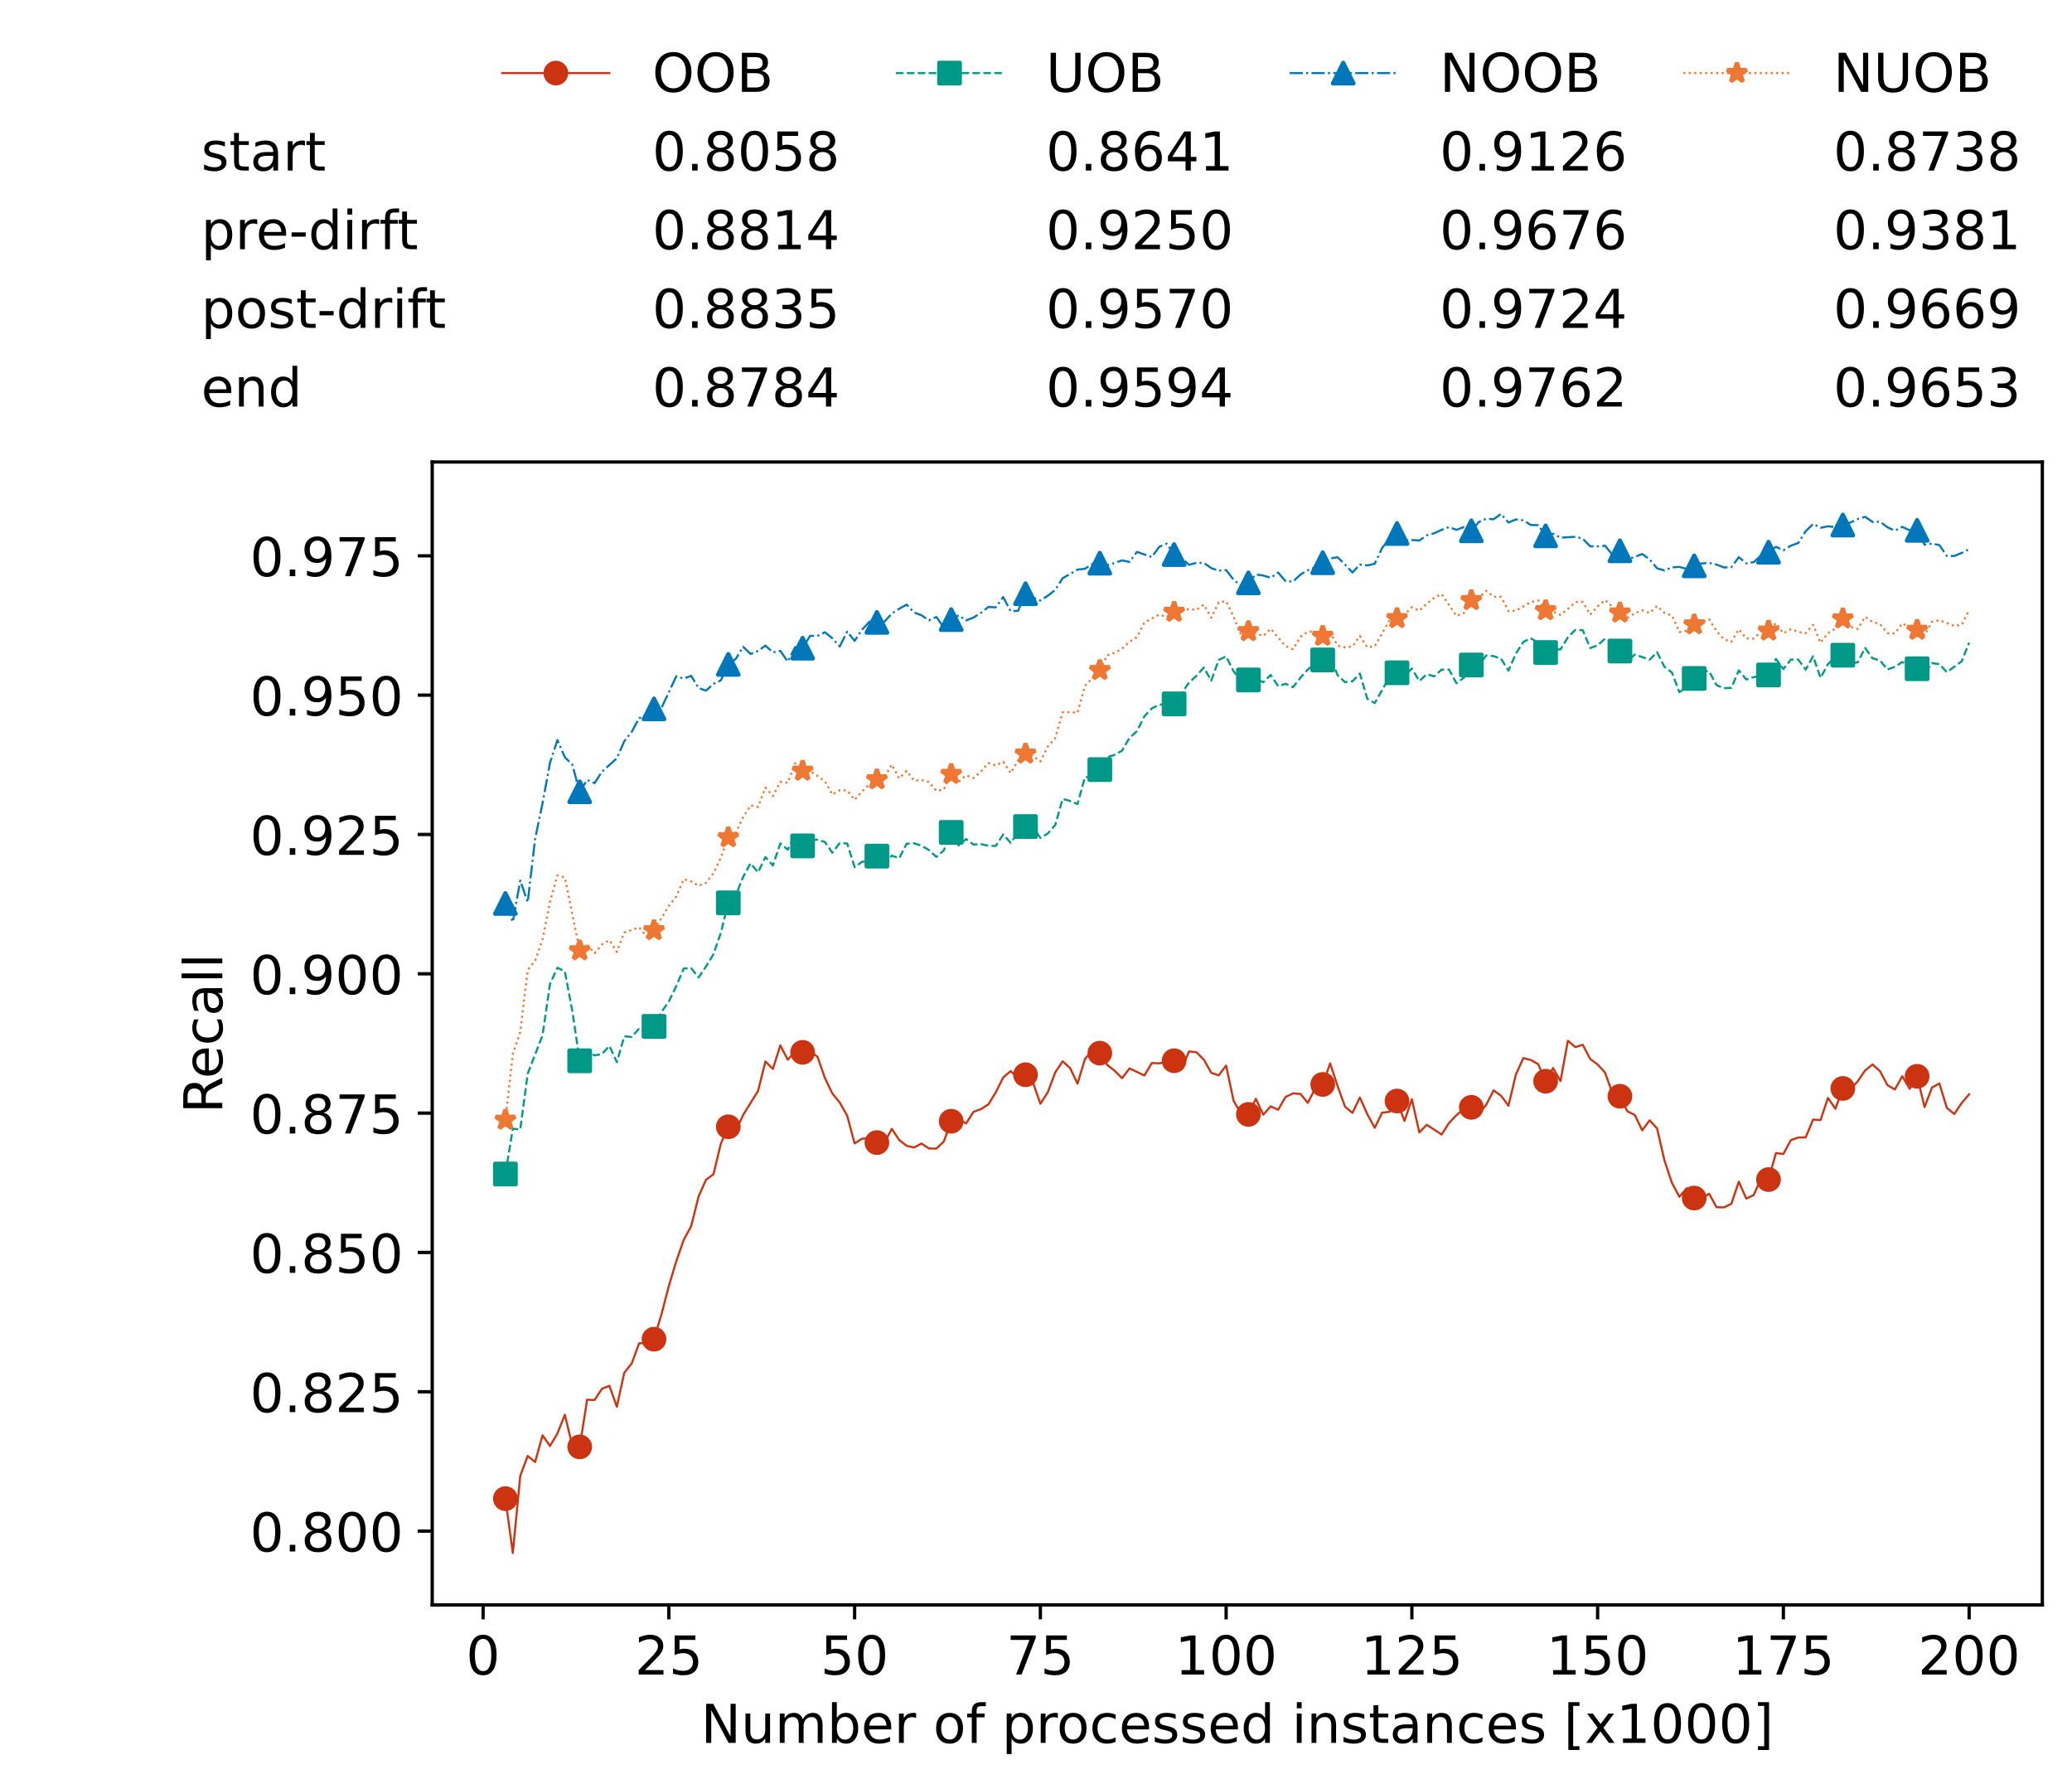 <?xml version="1.0" encoding="utf-8" standalone="no"?>
<!DOCTYPE svg PUBLIC "-//W3C//DTD SVG 1.1//EN"
  "http://www.w3.org/Graphics/SVG/1.1/DTD/svg11.dtd">
<!-- Created with matplotlib (https://matplotlib.org/) -->
<svg height="432.615pt" version="1.1" viewBox="0 0 502.65 432.615" width="502.65pt" xmlns="http://www.w3.org/2000/svg" xmlns:xlink="http://www.w3.org/1999/xlink">
 <defs>
  <style type="text/css">*{stroke-linecap:butt;stroke-linejoin:round;}</style>
 </defs>
 <g id="figure_1">
  <g id="patch_1">
   <path d="M 0 432.615 
L 502.65 432.615 
L 502.65 0 
L 0 0 
z
" style="fill:#ffffff;"/>
  </g>
  <g id="axes_1">
   <g id="patch_2">
    <path d="M 104.85 389.252 
L 495.45 389.252 
L 495.45 112.052 
L 104.85 112.052 
z
" style="fill:#ffffff;"/>
   </g>
   <g id="matplotlib.axis_1">
    <g id="xtick_1">
     <g id="line2d_1">
      <defs>
       <path d="M 0 0 
L 0 3.5 
" id="m4c550d5c42" style="stroke:#000000;stroke-width:0.8;"/>
      </defs>
      <g>
       <use style="stroke:#000000;stroke-width:0.8;" x="117.197" xlink:href="#m4c550d5c42" y="389.252"/>
      </g>
     </g>
     <g id="text_1">
      <!-- 0 -->
      <g transform="translate(113.061 406.13)scale(0.13 -0.13)">
       <defs>
        <path d="M 31.781 66.406 
Q 24.172 66.406 20.328 58.906 
Q 16.5 51.422 16.5 36.375 
Q 16.5 21.391 20.328 13.891 
Q 24.172 6.391 31.781 6.391 
Q 39.453 6.391 43.281 13.891 
Q 47.125 21.391 47.125 36.375 
Q 47.125 51.422 43.281 58.906 
Q 39.453 66.406 31.781 66.406 
z
M 31.781 74.219 
Q 44.047 74.219 50.516 64.516 
Q 56.984 54.828 56.984 36.375 
Q 56.984 17.969 50.516 8.266 
Q 44.047 -1.422 31.781 -1.422 
Q 19.531 -1.422 13.062 8.266 
Q 6.594 17.969 6.594 36.375 
Q 6.594 54.828 13.062 64.516 
Q 19.531 74.219 31.781 74.219 
z
" id="DejaVuSans-48"/>
       </defs>
       <use xlink:href="#DejaVuSans-48"/>
      </g>
     </g>
    </g>
    <g id="xtick_2">
     <g id="line2d_2">
      <g>
       <use style="stroke:#000000;stroke-width:0.8;" x="162.259" xlink:href="#m4c550d5c42" y="389.252"/>
      </g>
     </g>
     <g id="text_2">
      <!-- 25 -->
      <g transform="translate(153.988 406.13)scale(0.13 -0.13)">
       <defs>
        <path d="M 19.188 8.297 
L 53.609 8.297 
L 53.609 0 
L 7.328 0 
L 7.328 8.297 
Q 12.938 14.109 22.625 23.891 
Q 32.328 33.688 34.812 36.531 
Q 39.547 41.844 41.422 45.531 
Q 43.312 49.219 43.312 52.781 
Q 43.312 58.594 39.234 62.25 
Q 35.156 65.922 28.609 65.922 
Q 23.969 65.922 18.812 64.312 
Q 13.672 62.703 7.812 59.422 
L 7.812 69.391 
Q 13.766 71.781 18.938 73 
Q 24.125 74.219 28.422 74.219 
Q 39.75 74.219 46.484 68.547 
Q 53.219 62.891 53.219 53.422 
Q 53.219 48.922 51.531 44.891 
Q 49.859 40.875 45.406 35.406 
Q 44.188 33.984 37.641 27.219 
Q 31.109 20.453 19.188 8.297 
z
" id="DejaVuSans-50"/>
        <path d="M 10.797 72.906 
L 49.516 72.906 
L 49.516 64.594 
L 19.828 64.594 
L 19.828 46.734 
Q 21.969 47.469 24.109 47.828 
Q 26.266 48.188 28.422 48.188 
Q 40.625 48.188 47.75 41.5 
Q 54.891 34.812 54.891 23.391 
Q 54.891 11.625 47.562 5.094 
Q 40.234 -1.422 26.906 -1.422 
Q 22.312 -1.422 17.547 -0.641 
Q 12.797 0.141 7.719 1.703 
L 7.719 11.625 
Q 12.109 9.234 16.797 8.062 
Q 21.484 6.891 26.703 6.891 
Q 35.156 6.891 40.078 11.328 
Q 45.016 15.766 45.016 23.391 
Q 45.016 31 40.078 35.438 
Q 35.156 39.891 26.703 39.891 
Q 22.75 39.891 18.812 39.016 
Q 14.891 38.141 10.797 36.281 
z
" id="DejaVuSans-53"/>
       </defs>
       <use xlink:href="#DejaVuSans-50"/>
       <use x="63.623" xlink:href="#DejaVuSans-53"/>
      </g>
     </g>
    </g>
    <g id="xtick_3">
     <g id="line2d_3">
      <g>
       <use style="stroke:#000000;stroke-width:0.8;" x="207.322" xlink:href="#m4c550d5c42" y="389.252"/>
      </g>
     </g>
     <g id="text_3">
      <!-- 50 -->
      <g transform="translate(199.05 406.13)scale(0.13 -0.13)">
       <use xlink:href="#DejaVuSans-53"/>
       <use x="63.623" xlink:href="#DejaVuSans-48"/>
      </g>
     </g>
    </g>
    <g id="xtick_4">
     <g id="line2d_4">
      <g>
       <use style="stroke:#000000;stroke-width:0.8;" x="252.384" xlink:href="#m4c550d5c42" y="389.252"/>
      </g>
     </g>
     <g id="text_4">
      <!-- 75 -->
      <g transform="translate(244.113 406.13)scale(0.13 -0.13)">
       <defs>
        <path d="M 8.203 72.906 
L 55.078 72.906 
L 55.078 68.703 
L 28.609 0 
L 18.312 0 
L 43.219 64.594 
L 8.203 64.594 
z
" id="DejaVuSans-55"/>
       </defs>
       <use xlink:href="#DejaVuSans-55"/>
       <use x="63.623" xlink:href="#DejaVuSans-53"/>
      </g>
     </g>
    </g>
    <g id="xtick_5">
     <g id="line2d_5">
      <g>
       <use style="stroke:#000000;stroke-width:0.8;" x="297.446" xlink:href="#m4c550d5c42" y="389.252"/>
      </g>
     </g>
     <g id="text_5">
      <!-- 100 -->
      <g transform="translate(285.039 406.13)scale(0.13 -0.13)">
       <defs>
        <path d="M 12.406 8.297 
L 28.516 8.297 
L 28.516 63.922 
L 10.984 60.406 
L 10.984 69.391 
L 28.422 72.906 
L 38.281 72.906 
L 38.281 8.297 
L 54.391 8.297 
L 54.391 0 
L 12.406 0 
z
" id="DejaVuSans-49"/>
       </defs>
       <use xlink:href="#DejaVuSans-49"/>
       <use x="63.623" xlink:href="#DejaVuSans-48"/>
       <use x="127.246" xlink:href="#DejaVuSans-48"/>
      </g>
     </g>
    </g>
    <g id="xtick_6">
     <g id="line2d_6">
      <g>
       <use style="stroke:#000000;stroke-width:0.8;" x="342.509" xlink:href="#m4c550d5c42" y="389.252"/>
      </g>
     </g>
     <g id="text_6">
      <!-- 125 -->
      <g transform="translate(330.102 406.13)scale(0.13 -0.13)">
       <use xlink:href="#DejaVuSans-49"/>
       <use x="63.623" xlink:href="#DejaVuSans-50"/>
       <use x="127.246" xlink:href="#DejaVuSans-53"/>
      </g>
     </g>
    </g>
    <g id="xtick_7">
     <g id="line2d_7">
      <g>
       <use style="stroke:#000000;stroke-width:0.8;" x="387.571" xlink:href="#m4c550d5c42" y="389.252"/>
      </g>
     </g>
     <g id="text_7">
      <!-- 150 -->
      <g transform="translate(375.164 406.13)scale(0.13 -0.13)">
       <use xlink:href="#DejaVuSans-49"/>
       <use x="63.623" xlink:href="#DejaVuSans-53"/>
       <use x="127.246" xlink:href="#DejaVuSans-48"/>
      </g>
     </g>
    </g>
    <g id="xtick_8">
     <g id="line2d_8">
      <g>
       <use style="stroke:#000000;stroke-width:0.8;" x="432.633" xlink:href="#m4c550d5c42" y="389.252"/>
      </g>
     </g>
     <g id="text_8">
      <!-- 175 -->
      <g transform="translate(420.226 406.13)scale(0.13 -0.13)">
       <use xlink:href="#DejaVuSans-49"/>
       <use x="63.623" xlink:href="#DejaVuSans-55"/>
       <use x="127.246" xlink:href="#DejaVuSans-53"/>
      </g>
     </g>
    </g>
    <g id="xtick_9">
     <g id="line2d_9">
      <g>
       <use style="stroke:#000000;stroke-width:0.8;" x="477.695" xlink:href="#m4c550d5c42" y="389.252"/>
      </g>
     </g>
     <g id="text_9">
      <!-- 200 -->
      <g transform="translate(465.289 406.13)scale(0.13 -0.13)">
       <use xlink:href="#DejaVuSans-50"/>
       <use x="63.623" xlink:href="#DejaVuSans-48"/>
       <use x="127.246" xlink:href="#DejaVuSans-48"/>
      </g>
     </g>
    </g>
    <g id="text_10">
     <!-- Number of processed instances [x1000] -->
     <g transform="translate(170.025 422.711)scale(0.13 -0.13)">
      <defs>
       <path d="M 9.812 72.906 
L 23.094 72.906 
L 55.422 11.922 
L 55.422 72.906 
L 64.984 72.906 
L 64.984 0 
L 51.703 0 
L 19.391 60.984 
L 19.391 0 
L 9.812 0 
z
" id="DejaVuSans-78"/>
       <path d="M 8.5 21.578 
L 8.5 54.688 
L 17.484 54.688 
L 17.484 21.922 
Q 17.484 14.156 20.5 10.266 
Q 23.531 6.391 29.594 6.391 
Q 36.859 6.391 41.078 11.031 
Q 45.312 15.672 45.312 23.688 
L 45.312 54.688 
L 54.297 54.688 
L 54.297 0 
L 45.312 0 
L 45.312 8.406 
Q 42.047 3.422 37.719 1 
Q 33.406 -1.422 27.688 -1.422 
Q 18.266 -1.422 13.375 4.438 
Q 8.5 10.297 8.5 21.578 
z
M 31.109 56 
z
" id="DejaVuSans-117"/>
       <path d="M 52 44.188 
Q 55.375 50.25 60.062 53.125 
Q 64.75 56 71.094 56 
Q 79.641 56 84.281 50.016 
Q 88.922 44.047 88.922 33.016 
L 88.922 0 
L 79.891 0 
L 79.891 32.719 
Q 79.891 40.578 77.094 44.375 
Q 74.312 48.188 68.609 48.188 
Q 61.625 48.188 57.562 43.547 
Q 53.516 38.922 53.516 30.906 
L 53.516 0 
L 44.484 0 
L 44.484 32.719 
Q 44.484 40.625 41.703 44.406 
Q 38.922 48.188 33.109 48.188 
Q 26.219 48.188 22.156 43.531 
Q 18.109 38.875 18.109 30.906 
L 18.109 0 
L 9.078 0 
L 9.078 54.688 
L 18.109 54.688 
L 18.109 46.188 
Q 21.188 51.219 25.484 53.609 
Q 29.781 56 35.688 56 
Q 41.656 56 45.828 52.969 
Q 50 49.953 52 44.188 
z
" id="DejaVuSans-109"/>
       <path d="M 48.688 27.297 
Q 48.688 37.203 44.609 42.844 
Q 40.531 48.484 33.406 48.484 
Q 26.266 48.484 22.188 42.844 
Q 18.109 37.203 18.109 27.297 
Q 18.109 17.391 22.188 11.75 
Q 26.266 6.109 33.406 6.109 
Q 40.531 6.109 44.609 11.75 
Q 48.688 17.391 48.688 27.297 
z
M 18.109 46.391 
Q 20.953 51.266 25.266 53.625 
Q 29.594 56 35.594 56 
Q 45.562 56 51.781 48.094 
Q 58.016 40.188 58.016 27.297 
Q 58.016 14.406 51.781 6.484 
Q 45.562 -1.422 35.594 -1.422 
Q 29.594 -1.422 25.266 0.953 
Q 20.953 3.328 18.109 8.203 
L 18.109 0 
L 9.078 0 
L 9.078 75.984 
L 18.109 75.984 
z
" id="DejaVuSans-98"/>
       <path d="M 56.203 29.594 
L 56.203 25.203 
L 14.891 25.203 
Q 15.484 15.922 20.484 11.062 
Q 25.484 6.203 34.422 6.203 
Q 39.594 6.203 44.453 7.469 
Q 49.312 8.734 54.109 11.281 
L 54.109 2.781 
Q 49.266 0.734 44.188 -0.344 
Q 39.109 -1.422 33.891 -1.422 
Q 20.797 -1.422 13.156 6.188 
Q 5.516 13.812 5.516 26.812 
Q 5.516 40.234 12.766 48.109 
Q 20.016 56 32.328 56 
Q 43.359 56 49.781 48.891 
Q 56.203 41.797 56.203 29.594 
z
M 47.219 32.234 
Q 47.125 39.594 43.094 43.984 
Q 39.062 48.391 32.422 48.391 
Q 24.906 48.391 20.391 44.141 
Q 15.875 39.891 15.188 32.172 
z
" id="DejaVuSans-101"/>
       <path d="M 41.109 46.297 
Q 39.594 47.172 37.812 47.578 
Q 36.031 48 33.891 48 
Q 26.266 48 22.188 43.047 
Q 18.109 38.094 18.109 28.812 
L 18.109 0 
L 9.078 0 
L 9.078 54.688 
L 18.109 54.688 
L 18.109 46.188 
Q 20.953 51.172 25.484 53.578 
Q 30.031 56 36.531 56 
Q 37.453 56 38.578 55.875 
Q 39.703 55.766 41.062 55.516 
z
" id="DejaVuSans-114"/>
       <path id="DejaVuSans-32"/>
       <path d="M 30.609 48.391 
Q 23.391 48.391 19.188 42.75 
Q 14.984 37.109 14.984 27.297 
Q 14.984 17.484 19.156 11.844 
Q 23.344 6.203 30.609 6.203 
Q 37.797 6.203 41.984 11.859 
Q 46.188 17.531 46.188 27.297 
Q 46.188 37.016 41.984 42.703 
Q 37.797 48.391 30.609 48.391 
z
M 30.609 56 
Q 42.328 56 49.016 48.375 
Q 55.719 40.766 55.719 27.297 
Q 55.719 13.875 49.016 6.219 
Q 42.328 -1.422 30.609 -1.422 
Q 18.844 -1.422 12.172 6.219 
Q 5.516 13.875 5.516 27.297 
Q 5.516 40.766 12.172 48.375 
Q 18.844 56 30.609 56 
z
" id="DejaVuSans-111"/>
       <path d="M 37.109 75.984 
L 37.109 68.5 
L 28.516 68.5 
Q 23.688 68.5 21.797 66.547 
Q 19.922 64.594 19.922 59.516 
L 19.922 54.688 
L 34.719 54.688 
L 34.719 47.703 
L 19.922 47.703 
L 19.922 0 
L 10.891 0 
L 10.891 47.703 
L 2.297 47.703 
L 2.297 54.688 
L 10.891 54.688 
L 10.891 58.5 
Q 10.891 67.625 15.141 71.797 
Q 19.391 75.984 28.609 75.984 
z
" id="DejaVuSans-102"/>
       <path d="M 18.109 8.203 
L 18.109 -20.797 
L 9.078 -20.797 
L 9.078 54.688 
L 18.109 54.688 
L 18.109 46.391 
Q 20.953 51.266 25.266 53.625 
Q 29.594 56 35.594 56 
Q 45.562 56 51.781 48.094 
Q 58.016 40.188 58.016 27.297 
Q 58.016 14.406 51.781 6.484 
Q 45.562 -1.422 35.594 -1.422 
Q 29.594 -1.422 25.266 0.953 
Q 20.953 3.328 18.109 8.203 
z
M 48.688 27.297 
Q 48.688 37.203 44.609 42.844 
Q 40.531 48.484 33.406 48.484 
Q 26.266 48.484 22.188 42.844 
Q 18.109 37.203 18.109 27.297 
Q 18.109 17.391 22.188 11.75 
Q 26.266 6.109 33.406 6.109 
Q 40.531 6.109 44.609 11.75 
Q 48.688 17.391 48.688 27.297 
z
" id="DejaVuSans-112"/>
       <path d="M 48.781 52.594 
L 48.781 44.188 
Q 44.969 46.297 41.141 47.344 
Q 37.312 48.391 33.406 48.391 
Q 24.656 48.391 19.812 42.844 
Q 14.984 37.312 14.984 27.297 
Q 14.984 17.281 19.812 11.734 
Q 24.656 6.203 33.406 6.203 
Q 37.312 6.203 41.141 7.25 
Q 44.969 8.297 48.781 10.406 
L 48.781 2.094 
Q 45.016 0.344 40.984 -0.531 
Q 36.969 -1.422 32.422 -1.422 
Q 20.062 -1.422 12.781 6.344 
Q 5.516 14.109 5.516 27.297 
Q 5.516 40.672 12.859 48.328 
Q 20.219 56 33.016 56 
Q 37.156 56 41.109 55.141 
Q 45.062 54.297 48.781 52.594 
z
" id="DejaVuSans-99"/>
       <path d="M 44.281 53.078 
L 44.281 44.578 
Q 40.484 46.531 36.375 47.5 
Q 32.281 48.484 27.875 48.484 
Q 21.188 48.484 17.844 46.438 
Q 14.5 44.391 14.5 40.281 
Q 14.5 37.156 16.891 35.375 
Q 19.281 33.594 26.516 31.984 
L 29.594 31.297 
Q 39.156 29.25 43.188 25.516 
Q 47.219 21.781 47.219 15.094 
Q 47.219 7.469 41.188 3.016 
Q 35.156 -1.422 24.609 -1.422 
Q 20.219 -1.422 15.453 -0.562 
Q 10.688 0.297 5.422 2 
L 5.422 11.281 
Q 10.406 8.688 15.234 7.391 
Q 20.062 6.109 24.812 6.109 
Q 31.156 6.109 34.562 8.281 
Q 37.984 10.453 37.984 14.406 
Q 37.984 18.062 35.516 20.016 
Q 33.062 21.969 24.703 23.781 
L 21.578 24.516 
Q 13.234 26.266 9.516 29.906 
Q 5.812 33.547 5.812 39.891 
Q 5.812 47.609 11.281 51.797 
Q 16.75 56 26.812 56 
Q 31.781 56 36.172 55.266 
Q 40.578 54.547 44.281 53.078 
z
" id="DejaVuSans-115"/>
       <path d="M 45.406 46.391 
L 45.406 75.984 
L 54.391 75.984 
L 54.391 0 
L 45.406 0 
L 45.406 8.203 
Q 42.578 3.328 38.25 0.953 
Q 33.938 -1.422 27.875 -1.422 
Q 17.969 -1.422 11.734 6.484 
Q 5.516 14.406 5.516 27.297 
Q 5.516 40.188 11.734 48.094 
Q 17.969 56 27.875 56 
Q 33.938 56 38.25 53.625 
Q 42.578 51.266 45.406 46.391 
z
M 14.797 27.297 
Q 14.797 17.391 18.875 11.75 
Q 22.953 6.109 30.078 6.109 
Q 37.203 6.109 41.297 11.75 
Q 45.406 17.391 45.406 27.297 
Q 45.406 37.203 41.297 42.844 
Q 37.203 48.484 30.078 48.484 
Q 22.953 48.484 18.875 42.844 
Q 14.797 37.203 14.797 27.297 
z
" id="DejaVuSans-100"/>
       <path d="M 9.422 54.688 
L 18.406 54.688 
L 18.406 0 
L 9.422 0 
z
M 9.422 75.984 
L 18.406 75.984 
L 18.406 64.594 
L 9.422 64.594 
z
" id="DejaVuSans-105"/>
       <path d="M 54.891 33.016 
L 54.891 0 
L 45.906 0 
L 45.906 32.719 
Q 45.906 40.484 42.875 44.328 
Q 39.844 48.188 33.797 48.188 
Q 26.516 48.188 22.312 43.547 
Q 18.109 38.922 18.109 30.906 
L 18.109 0 
L 9.078 0 
L 9.078 54.688 
L 18.109 54.688 
L 18.109 46.188 
Q 21.344 51.125 25.703 53.562 
Q 30.078 56 35.797 56 
Q 45.219 56 50.047 50.172 
Q 54.891 44.344 54.891 33.016 
z
" id="DejaVuSans-110"/>
       <path d="M 18.312 70.219 
L 18.312 54.688 
L 36.812 54.688 
L 36.812 47.703 
L 18.312 47.703 
L 18.312 18.016 
Q 18.312 11.328 20.141 9.422 
Q 21.969 7.516 27.594 7.516 
L 36.812 7.516 
L 36.812 0 
L 27.594 0 
Q 17.188 0 13.234 3.875 
Q 9.281 7.766 9.281 18.016 
L 9.281 47.703 
L 2.688 47.703 
L 2.688 54.688 
L 9.281 54.688 
L 9.281 70.219 
z
" id="DejaVuSans-116"/>
       <path d="M 34.281 27.484 
Q 23.391 27.484 19.188 25 
Q 14.984 22.516 14.984 16.5 
Q 14.984 11.719 18.141 8.906 
Q 21.297 6.109 26.703 6.109 
Q 34.188 6.109 38.703 11.406 
Q 43.219 16.703 43.219 25.484 
L 43.219 27.484 
z
M 52.203 31.203 
L 52.203 0 
L 43.219 0 
L 43.219 8.297 
Q 40.141 3.328 35.547 0.953 
Q 30.953 -1.422 24.312 -1.422 
Q 15.922 -1.422 10.953 3.297 
Q 6 8.016 6 15.922 
Q 6 25.141 12.172 29.828 
Q 18.359 34.516 30.609 34.516 
L 43.219 34.516 
L 43.219 35.406 
Q 43.219 41.609 39.141 45 
Q 35.062 48.391 27.688 48.391 
Q 23 48.391 18.547 47.266 
Q 14.109 46.141 10.016 43.891 
L 10.016 52.203 
Q 14.938 54.109 19.578 55.047 
Q 24.219 56 28.609 56 
Q 40.484 56 46.344 49.844 
Q 52.203 43.703 52.203 31.203 
z
" id="DejaVuSans-97"/>
       <path d="M 8.594 75.984 
L 29.297 75.984 
L 29.297 69 
L 17.578 69 
L 17.578 -6.203 
L 29.297 -6.203 
L 29.297 -13.188 
L 8.594 -13.188 
z
" id="DejaVuSans-91"/>
       <path d="M 54.891 54.688 
L 35.109 28.078 
L 55.906 0 
L 45.312 0 
L 29.391 21.484 
L 13.484 0 
L 2.875 0 
L 24.125 28.609 
L 4.688 54.688 
L 15.281 54.688 
L 29.781 35.203 
L 44.281 54.688 
z
" id="DejaVuSans-120"/>
       <path d="M 30.422 75.984 
L 30.422 -13.188 
L 9.719 -13.188 
L 9.719 -6.203 
L 21.391 -6.203 
L 21.391 69 
L 9.719 69 
L 9.719 75.984 
z
" id="DejaVuSans-93"/>
      </defs>
      <use xlink:href="#DejaVuSans-78"/>
      <use x="74.805" xlink:href="#DejaVuSans-117"/>
      <use x="138.184" xlink:href="#DejaVuSans-109"/>
      <use x="235.596" xlink:href="#DejaVuSans-98"/>
      <use x="299.072" xlink:href="#DejaVuSans-101"/>
      <use x="360.596" xlink:href="#DejaVuSans-114"/>
      <use x="401.709" xlink:href="#DejaVuSans-32"/>
      <use x="433.496" xlink:href="#DejaVuSans-111"/>
      <use x="494.678" xlink:href="#DejaVuSans-102"/>
      <use x="529.883" xlink:href="#DejaVuSans-32"/>
      <use x="561.67" xlink:href="#DejaVuSans-112"/>
      <use x="625.146" xlink:href="#DejaVuSans-114"/>
      <use x="664.01" xlink:href="#DejaVuSans-111"/>
      <use x="725.191" xlink:href="#DejaVuSans-99"/>
      <use x="780.172" xlink:href="#DejaVuSans-101"/>
      <use x="841.695" xlink:href="#DejaVuSans-115"/>
      <use x="893.795" xlink:href="#DejaVuSans-115"/>
      <use x="945.895" xlink:href="#DejaVuSans-101"/>
      <use x="1007.418" xlink:href="#DejaVuSans-100"/>
      <use x="1070.895" xlink:href="#DejaVuSans-32"/>
      <use x="1102.682" xlink:href="#DejaVuSans-105"/>
      <use x="1130.465" xlink:href="#DejaVuSans-110"/>
      <use x="1193.844" xlink:href="#DejaVuSans-115"/>
      <use x="1245.943" xlink:href="#DejaVuSans-116"/>
      <use x="1285.152" xlink:href="#DejaVuSans-97"/>
      <use x="1346.432" xlink:href="#DejaVuSans-110"/>
      <use x="1409.811" xlink:href="#DejaVuSans-99"/>
      <use x="1464.791" xlink:href="#DejaVuSans-101"/>
      <use x="1526.314" xlink:href="#DejaVuSans-115"/>
      <use x="1578.414" xlink:href="#DejaVuSans-32"/>
      <use x="1610.201" xlink:href="#DejaVuSans-91"/>
      <use x="1649.215" xlink:href="#DejaVuSans-120"/>
      <use x="1708.395" xlink:href="#DejaVuSans-49"/>
      <use x="1772.018" xlink:href="#DejaVuSans-48"/>
      <use x="1835.641" xlink:href="#DejaVuSans-48"/>
      <use x="1899.264" xlink:href="#DejaVuSans-48"/>
      <use x="1962.887" xlink:href="#DejaVuSans-93"/>
     </g>
    </g>
   </g>
   <g id="matplotlib.axis_2">
    <g id="ytick_1">
     <g id="line2d_10">
      <defs>
       <path d="M 0 0 
L -3.5 0 
" id="m907bb51037" style="stroke:#000000;stroke-width:0.8;"/>
      </defs>
      <g>
       <use style="stroke:#000000;stroke-width:0.8;" x="104.85" xlink:href="#m907bb51037" y="371.347"/>
      </g>
     </g>
     <g id="text_11">
      <!-- 0.800 -->
      <g transform="translate(60.633 376.286)scale(0.13 -0.13)">
       <defs>
        <path d="M 10.688 12.406 
L 21 12.406 
L 21 0 
L 10.688 0 
z
" id="DejaVuSans-46"/>
        <path d="M 31.781 34.625 
Q 24.75 34.625 20.719 30.859 
Q 16.703 27.094 16.703 20.516 
Q 16.703 13.922 20.719 10.156 
Q 24.75 6.391 31.781 6.391 
Q 38.812 6.391 42.859 10.172 
Q 46.922 13.969 46.922 20.516 
Q 46.922 27.094 42.891 30.859 
Q 38.875 34.625 31.781 34.625 
z
M 21.922 38.812 
Q 15.578 40.375 12.031 44.719 
Q 8.5 49.078 8.5 55.328 
Q 8.5 64.062 14.719 69.141 
Q 20.953 74.219 31.781 74.219 
Q 42.672 74.219 48.875 69.141 
Q 55.078 64.062 55.078 55.328 
Q 55.078 49.078 51.531 44.719 
Q 48 40.375 41.703 38.812 
Q 48.828 37.156 52.797 32.312 
Q 56.781 27.484 56.781 20.516 
Q 56.781 9.906 50.312 4.234 
Q 43.844 -1.422 31.781 -1.422 
Q 19.734 -1.422 13.25 4.234 
Q 6.781 9.906 6.781 20.516 
Q 6.781 27.484 10.781 32.312 
Q 14.797 37.156 21.922 38.812 
z
M 18.312 54.391 
Q 18.312 48.734 21.844 45.562 
Q 25.391 42.391 31.781 42.391 
Q 38.141 42.391 41.719 45.562 
Q 45.312 48.734 45.312 54.391 
Q 45.312 60.062 41.719 63.234 
Q 38.141 66.406 31.781 66.406 
Q 25.391 66.406 21.844 63.234 
Q 18.312 60.062 18.312 54.391 
z
" id="DejaVuSans-56"/>
       </defs>
       <use xlink:href="#DejaVuSans-48"/>
       <use x="63.623" xlink:href="#DejaVuSans-46"/>
       <use x="95.41" xlink:href="#DejaVuSans-56"/>
       <use x="159.033" xlink:href="#DejaVuSans-48"/>
       <use x="222.656" xlink:href="#DejaVuSans-48"/>
      </g>
     </g>
    </g>
    <g id="ytick_2">
     <g id="line2d_11">
      <g>
       <use style="stroke:#000000;stroke-width:0.8;" x="104.85" xlink:href="#m907bb51037" y="337.555"/>
      </g>
     </g>
     <g id="text_12">
      <!-- 0.825 -->
      <g transform="translate(60.633 342.494)scale(0.13 -0.13)">
       <use xlink:href="#DejaVuSans-48"/>
       <use x="63.623" xlink:href="#DejaVuSans-46"/>
       <use x="95.41" xlink:href="#DejaVuSans-56"/>
       <use x="159.033" xlink:href="#DejaVuSans-50"/>
       <use x="222.656" xlink:href="#DejaVuSans-53"/>
      </g>
     </g>
    </g>
    <g id="ytick_3">
     <g id="line2d_12">
      <g>
       <use style="stroke:#000000;stroke-width:0.8;" x="104.85" xlink:href="#m907bb51037" y="303.764"/>
      </g>
     </g>
     <g id="text_13">
      <!-- 0.850 -->
      <g transform="translate(60.633 308.703)scale(0.13 -0.13)">
       <use xlink:href="#DejaVuSans-48"/>
       <use x="63.623" xlink:href="#DejaVuSans-46"/>
       <use x="95.41" xlink:href="#DejaVuSans-56"/>
       <use x="159.033" xlink:href="#DejaVuSans-53"/>
       <use x="222.656" xlink:href="#DejaVuSans-48"/>
      </g>
     </g>
    </g>
    <g id="ytick_4">
     <g id="line2d_13">
      <g>
       <use style="stroke:#000000;stroke-width:0.8;" x="104.85" xlink:href="#m907bb51037" y="269.973"/>
      </g>
     </g>
     <g id="text_14">
      <!-- 0.875 -->
      <g transform="translate(60.633 274.912)scale(0.13 -0.13)">
       <use xlink:href="#DejaVuSans-48"/>
       <use x="63.623" xlink:href="#DejaVuSans-46"/>
       <use x="95.41" xlink:href="#DejaVuSans-56"/>
       <use x="159.033" xlink:href="#DejaVuSans-55"/>
       <use x="222.656" xlink:href="#DejaVuSans-53"/>
      </g>
     </g>
    </g>
    <g id="ytick_5">
     <g id="line2d_14">
      <g>
       <use style="stroke:#000000;stroke-width:0.8;" x="104.85" xlink:href="#m907bb51037" y="236.182"/>
      </g>
     </g>
     <g id="text_15">
      <!-- 0.900 -->
      <g transform="translate(60.633 241.121)scale(0.13 -0.13)">
       <defs>
        <path d="M 10.984 1.516 
L 10.984 10.5 
Q 14.703 8.734 18.5 7.812 
Q 22.312 6.891 25.984 6.891 
Q 35.75 6.891 40.891 13.453 
Q 46.047 20.016 46.781 33.406 
Q 43.953 29.203 39.594 26.953 
Q 35.25 24.703 29.984 24.703 
Q 19.047 24.703 12.672 31.312 
Q 6.297 37.938 6.297 49.422 
Q 6.297 60.641 12.938 67.422 
Q 19.578 74.219 30.609 74.219 
Q 43.266 74.219 49.922 64.516 
Q 56.594 54.828 56.594 36.375 
Q 56.594 19.141 48.406 8.859 
Q 40.234 -1.422 26.422 -1.422 
Q 22.703 -1.422 18.891 -0.688 
Q 15.094 0.047 10.984 1.516 
z
M 30.609 32.422 
Q 37.25 32.422 41.125 36.953 
Q 45.016 41.5 45.016 49.422 
Q 45.016 57.281 41.125 61.844 
Q 37.25 66.406 30.609 66.406 
Q 23.969 66.406 20.094 61.844 
Q 16.219 57.281 16.219 49.422 
Q 16.219 41.5 20.094 36.953 
Q 23.969 32.422 30.609 32.422 
z
" id="DejaVuSans-57"/>
       </defs>
       <use xlink:href="#DejaVuSans-48"/>
       <use x="63.623" xlink:href="#DejaVuSans-46"/>
       <use x="95.41" xlink:href="#DejaVuSans-57"/>
       <use x="159.033" xlink:href="#DejaVuSans-48"/>
       <use x="222.656" xlink:href="#DejaVuSans-48"/>
      </g>
     </g>
    </g>
    <g id="ytick_6">
     <g id="line2d_15">
      <g>
       <use style="stroke:#000000;stroke-width:0.8;" x="104.85" xlink:href="#m907bb51037" y="202.391"/>
      </g>
     </g>
     <g id="text_16">
      <!-- 0.925 -->
      <g transform="translate(60.633 207.33)scale(0.13 -0.13)">
       <use xlink:href="#DejaVuSans-48"/>
       <use x="63.623" xlink:href="#DejaVuSans-46"/>
       <use x="95.41" xlink:href="#DejaVuSans-57"/>
       <use x="159.033" xlink:href="#DejaVuSans-50"/>
       <use x="222.656" xlink:href="#DejaVuSans-53"/>
      </g>
     </g>
    </g>
    <g id="ytick_7">
     <g id="line2d_16">
      <g>
       <use style="stroke:#000000;stroke-width:0.8;" x="104.85" xlink:href="#m907bb51037" y="168.6"/>
      </g>
     </g>
     <g id="text_17">
      <!-- 0.950 -->
      <g transform="translate(60.633 173.539)scale(0.13 -0.13)">
       <use xlink:href="#DejaVuSans-48"/>
       <use x="63.623" xlink:href="#DejaVuSans-46"/>
       <use x="95.41" xlink:href="#DejaVuSans-57"/>
       <use x="159.033" xlink:href="#DejaVuSans-53"/>
       <use x="222.656" xlink:href="#DejaVuSans-48"/>
      </g>
     </g>
    </g>
    <g id="ytick_8">
     <g id="line2d_17">
      <g>
       <use style="stroke:#000000;stroke-width:0.8;" x="104.85" xlink:href="#m907bb51037" y="134.808"/>
      </g>
     </g>
     <g id="text_18">
      <!-- 0.975 -->
      <g transform="translate(60.633 139.747)scale(0.13 -0.13)">
       <use xlink:href="#DejaVuSans-48"/>
       <use x="63.623" xlink:href="#DejaVuSans-46"/>
       <use x="95.41" xlink:href="#DejaVuSans-57"/>
       <use x="159.033" xlink:href="#DejaVuSans-55"/>
       <use x="222.656" xlink:href="#DejaVuSans-53"/>
      </g>
     </g>
    </g>
    <g id="text_19">
     <!-- Recall -->
     <g transform="translate(53.93 270.044)rotate(-90)scale(0.13 -0.13)">
      <defs>
       <path d="M 44.391 34.188 
Q 47.562 33.109 50.562 29.594 
Q 53.562 26.078 56.594 19.922 
L 66.609 0 
L 56 0 
L 46.688 18.703 
Q 43.062 26.031 39.672 28.422 
Q 36.281 30.812 30.422 30.812 
L 19.672 30.812 
L 19.672 0 
L 9.812 0 
L 9.812 72.906 
L 32.078 72.906 
Q 44.578 72.906 50.734 67.672 
Q 56.891 62.453 56.891 51.906 
Q 56.891 45.016 53.688 40.469 
Q 50.484 35.938 44.391 34.188 
z
M 19.672 64.797 
L 19.672 38.922 
L 32.078 38.922 
Q 39.203 38.922 42.844 42.219 
Q 46.484 45.516 46.484 51.906 
Q 46.484 58.297 42.844 61.547 
Q 39.203 64.797 32.078 64.797 
z
" id="DejaVuSans-82"/>
       <path d="M 9.422 75.984 
L 18.406 75.984 
L 18.406 0 
L 9.422 0 
z
" id="DejaVuSans-108"/>
      </defs>
      <use xlink:href="#DejaVuSans-82"/>
      <use x="64.982" xlink:href="#DejaVuSans-101"/>
      <use x="126.506" xlink:href="#DejaVuSans-99"/>
      <use x="181.486" xlink:href="#DejaVuSans-97"/>
      <use x="242.766" xlink:href="#DejaVuSans-108"/>
      <use x="270.549" xlink:href="#DejaVuSans-108"/>
     </g>
    </g>
   </g>
   <g id="line2d_18"/>
   <g id="line2d_19"/>
   <g id="line2d_20"/>
   <g id="line2d_21"/>
   <g id="line2d_22"/>
   <g id="line2d_23">
    <path clip-path="url(#p45fa7a3bba)" d="M 122.605 363.473 
L 124.407 376.652 
L 126.21 357.94 
L 128.012 353.122 
L 129.815 354.583 
L 131.617 348.113 
L 133.419 350.71 
L 135.222 347.658 
L 137.024 343.138 
L 138.827 350.561 
L 140.629 350.914 
L 142.432 339.476 
L 144.234 339.545 
L 146.037 336.81 
L 147.839 336.109 
L 149.642 341.187 
L 151.444 332.949 
L 153.247 330.69 
L 155.049 325.781 
L 156.852 325.807 
L 158.654 324.798 
L 160.457 318.805 
L 162.259 311.885 
L 164.062 305.879 
L 165.864 300.707 
L 167.667 297.41 
L 169.469 290.18 
L 171.272 286.134 
L 173.074 284.8 
L 174.877 277.344 
L 176.679 273.286 
L 178.482 274.412 
L 180.284 270.395 
L 183.889 264.607 
L 185.692 257.434 
L 187.494 259.262 
L 189.297 253.539 
L 191.099 257.017 
L 192.902 255.053 
L 194.704 255.227 
L 196.507 254.99 
L 198.309 256.288 
L 200.112 261.445 
L 201.914 265.2 
L 203.717 267.414 
L 205.519 270.596 
L 207.322 277.313 
L 209.124 276.173 
L 210.927 276.073 
L 212.729 277.114 
L 214.532 277.182 
L 216.334 273.787 
L 218.137 276.489 
L 219.939 277.897 
L 221.742 278.31 
L 223.544 277.353 
L 225.347 278.54 
L 227.149 278.578 
L 228.952 276.88 
L 230.754 271.938 
L 232.557 271.471 
L 234.359 272.494 
L 236.162 269.652 
L 237.964 269 
L 239.767 267.869 
L 241.569 264.924 
L 243.372 261.325 
L 245.174 259.771 
L 246.976 261.47 
L 248.779 260.666 
L 250.581 262.503 
L 252.384 267.701 
L 254.186 264.908 
L 255.989 260.085 
L 257.791 257.403 
L 259.594 259.035 
L 261.396 262.824 
L 263.199 256.848 
L 265.001 254.818 
L 266.804 255.423 
L 268.606 258.281 
L 270.409 259.703 
L 272.211 261.495 
L 274.014 259.124 
L 277.619 260.846 
L 279.421 257.816 
L 281.224 257.906 
L 283.026 257.504 
L 284.829 257.267 
L 286.631 259.34 
L 288.434 255.024 
L 290.236 255.19 
L 292.039 257.001 
L 293.841 260.189 
L 295.644 260.814 
L 297.446 258.436 
L 299.249 266.948 
L 301.051 270.095 
L 302.854 270.279 
L 304.656 266.498 
L 306.459 270.352 
L 308.261 268.319 
L 310.064 269.157 
L 311.866 266.06 
L 313.669 265.182 
L 315.471 265.31 
L 317.274 267.479 
L 319.076 263.945 
L 320.879 263.011 
L 322.681 257.905 
L 324.484 263.39 
L 326.286 268.39 
L 328.089 269.914 
L 329.891 266.198 
L 331.694 270.228 
L 333.496 273.534 
L 335.299 269.847 
L 337.101 269.656 
L 338.904 267.038 
L 340.706 271.87 
L 342.509 266.621 
L 344.311 274.657 
L 346.114 272.798 
L 349.719 275.158 
L 351.521 272.362 
L 353.324 270.458 
L 355.126 268.941 
L 356.928 268.568 
L 358.731 270.203 
L 360.533 267.961 
L 362.336 264.46 
L 364.138 265.748 
L 365.941 268.174 
L 367.743 260.603 
L 369.546 256.613 
L 371.348 257.081 
L 373.151 258.101 
L 374.953 262.239 
L 376.756 259.035 
L 378.558 262.201 
L 380.361 252.421 
L 382.163 253.963 
L 383.966 253.397 
L 385.768 256.847 
L 387.571 258.173 
L 389.373 260.148 
L 391.176 265.192 
L 392.978 265.88 
L 394.781 269.535 
L 396.583 270.412 
L 398.386 274.145 
L 400.188 271.708 
L 401.991 273.691 
L 403.793 281.498 
L 405.596 286.894 
L 407.398 290.268 
L 409.201 288.158 
L 411.003 290.572 
L 412.806 290.726 
L 414.608 289.509 
L 416.411 292.788 
L 418.213 292.834 
L 420.016 291.971 
L 421.818 286.592 
L 423.621 290.694 
L 425.423 289.861 
L 427.226 285.791 
L 429.028 286.086 
L 430.831 279.669 
L 432.633 279.874 
L 434.436 276.538 
L 436.238 275.882 
L 438.041 275.863 
L 439.843 271.543 
L 441.646 271.659 
L 443.448 266.282 
L 445.251 268.908 
L 447.053 263.987 
L 448.856 264.229 
L 450.658 262.278 
L 452.461 259.613 
L 454.263 258.166 
L 456.066 259.783 
L 457.868 263.167 
L 459.671 264.242 
L 461.473 261.023 
L 463.276 264.08 
L 465.078 261.04 
L 466.881 268.503 
L 468.683 263.747 
L 470.485 262.796 
L 472.288 268.701 
L 474.09 270.185 
L 475.893 267.511 
L 477.695 265.399 
L 477.695 265.399 
" style="fill:none;stroke:#cc3311;stroke-linecap:square;stroke-width:0.5;"/>
    <defs>
     <path d="M 0 2.5 
C 0.663 2.5 1.299 2.237 1.768 1.768 
C 2.237 1.299 2.5 0.663 2.5 0 
C 2.5 -0.663 2.237 -1.299 1.768 -1.768 
C 1.299 -2.237 0.663 -2.5 0 -2.5 
C -0.663 -2.5 -1.299 -2.237 -1.768 -1.768 
C -2.237 -1.299 -2.5 -0.663 -2.5 0 
C -2.5 0.663 -2.237 1.299 -1.768 1.768 
C -1.299 2.237 -0.663 2.5 0 2.5 
z
" id="m3d114482f3" style="stroke:#cc3311;"/>
    </defs>
    <g clip-path="url(#p45fa7a3bba)">
     <use style="fill:#cc3311;stroke:#cc3311;" x="122.605" xlink:href="#m3d114482f3" y="363.473"/>
     <use style="fill:#cc3311;stroke:#cc3311;" x="140.629" xlink:href="#m3d114482f3" y="350.914"/>
     <use style="fill:#cc3311;stroke:#cc3311;" x="158.654" xlink:href="#m3d114482f3" y="324.798"/>
     <use style="fill:#cc3311;stroke:#cc3311;" x="176.679" xlink:href="#m3d114482f3" y="273.286"/>
     <use style="fill:#cc3311;stroke:#cc3311;" x="194.704" xlink:href="#m3d114482f3" y="255.227"/>
     <use style="fill:#cc3311;stroke:#cc3311;" x="212.729" xlink:href="#m3d114482f3" y="277.114"/>
     <use style="fill:#cc3311;stroke:#cc3311;" x="230.754" xlink:href="#m3d114482f3" y="271.938"/>
     <use style="fill:#cc3311;stroke:#cc3311;" x="248.779" xlink:href="#m3d114482f3" y="260.666"/>
     <use style="fill:#cc3311;stroke:#cc3311;" x="266.804" xlink:href="#m3d114482f3" y="255.423"/>
     <use style="fill:#cc3311;stroke:#cc3311;" x="284.829" xlink:href="#m3d114482f3" y="257.267"/>
     <use style="fill:#cc3311;stroke:#cc3311;" x="302.854" xlink:href="#m3d114482f3" y="270.279"/>
     <use style="fill:#cc3311;stroke:#cc3311;" x="320.879" xlink:href="#m3d114482f3" y="263.011"/>
     <use style="fill:#cc3311;stroke:#cc3311;" x="338.904" xlink:href="#m3d114482f3" y="267.038"/>
     <use style="fill:#cc3311;stroke:#cc3311;" x="356.928" xlink:href="#m3d114482f3" y="268.568"/>
     <use style="fill:#cc3311;stroke:#cc3311;" x="374.953" xlink:href="#m3d114482f3" y="262.239"/>
     <use style="fill:#cc3311;stroke:#cc3311;" x="392.978" xlink:href="#m3d114482f3" y="265.88"/>
     <use style="fill:#cc3311;stroke:#cc3311;" x="411.003" xlink:href="#m3d114482f3" y="290.572"/>
     <use style="fill:#cc3311;stroke:#cc3311;" x="429.028" xlink:href="#m3d114482f3" y="286.086"/>
     <use style="fill:#cc3311;stroke:#cc3311;" x="447.053" xlink:href="#m3d114482f3" y="263.987"/>
     <use style="fill:#cc3311;stroke:#cc3311;" x="465.078" xlink:href="#m3d114482f3" y="261.04"/>
    </g>
   </g>
   <g id="line2d_24"/>
   <g id="line2d_25"/>
   <g id="line2d_26"/>
   <g id="line2d_27"/>
   <g id="line2d_28">
    <path clip-path="url(#p45fa7a3bba)" d="M 122.605 284.736 
L 124.407 273.744 
L 126.21 273.931 
L 128.012 260.409 
L 131.617 251.087 
L 133.419 238.672 
L 135.222 234.716 
L 137.024 235.594 
L 138.827 245.143 
L 140.629 257.275 
L 142.432 254.813 
L 144.234 255.979 
L 146.037 255.638 
L 147.839 253.673 
L 149.642 257.613 
L 151.444 251.346 
L 153.247 251.495 
L 155.049 249.449 
L 156.852 250.476 
L 158.654 248.94 
L 160.457 245.462 
L 162.259 242.88 
L 164.062 239.142 
L 165.864 234.915 
L 167.667 234.799 
L 169.469 237.072 
L 171.272 234.396 
L 173.074 231.453 
L 174.877 226.22 
L 176.679 218.968 
L 178.482 217.137 
L 180.284 212.665 
L 182.087 209.38 
L 183.889 211.57 
L 185.692 207.858 
L 187.494 209.911 
L 189.297 204.564 
L 191.099 206.064 
L 192.902 202.576 
L 194.704 205.165 
L 196.507 203.715 
L 198.309 203.655 
L 200.112 204.21 
L 201.914 206.809 
L 203.717 204.471 
L 205.519 204.57 
L 207.322 210.306 
L 209.124 209.014 
L 210.927 208.75 
L 212.729 207.642 
L 214.532 209.963 
L 216.334 207.506 
L 218.137 208.153 
L 219.939 204.633 
L 221.742 204.528 
L 223.544 205.114 
L 225.347 206.161 
L 227.149 207.827 
L 228.952 206.246 
L 230.754 201.883 
L 232.557 205.06 
L 234.359 203.501 
L 236.162 204.839 
L 237.964 204.727 
L 239.767 205.127 
L 241.569 205.171 
L 243.372 202.376 
L 245.174 204.408 
L 246.976 201.957 
L 248.779 200.463 
L 250.581 200.568 
L 252.384 203.23 
L 254.186 202.149 
L 255.989 200.097 
L 257.791 193.767 
L 259.594 194.257 
L 261.396 195.019 
L 263.199 188.453 
L 265.001 188.558 
L 266.804 186.657 
L 268.606 183.634 
L 270.409 183.07 
L 272.211 182.046 
L 274.014 178.927 
L 275.816 177.342 
L 277.619 173.717 
L 279.421 171.805 
L 281.224 170.903 
L 284.829 170.712 
L 288.434 165.575 
L 290.236 163.92 
L 292.039 161.899 
L 293.841 165.087 
L 295.644 160.081 
L 297.446 159.186 
L 299.249 162.798 
L 301.051 165.128 
L 304.656 164.695 
L 306.459 165.457 
L 308.261 163.71 
L 310.064 166.425 
L 311.866 165.839 
L 313.669 166.676 
L 315.471 164.375 
L 317.274 162.368 
L 319.076 160.962 
L 322.681 159.157 
L 324.484 163.747 
L 326.286 165.439 
L 328.089 165.227 
L 329.891 163.351 
L 331.694 169.483 
L 333.496 170.527 
L 337.101 164.17 
L 338.904 163.174 
L 340.706 163.958 
L 342.509 162.142 
L 344.311 165.177 
L 346.114 163.497 
L 347.916 164.047 
L 349.719 162.415 
L 351.521 162.389 
L 353.324 165.721 
L 355.126 164.357 
L 356.928 161.285 
L 358.731 161.399 
L 360.533 158.975 
L 362.336 159.125 
L 364.138 159.769 
L 365.941 162.647 
L 367.743 158.513 
L 369.546 155.689 
L 371.348 154.82 
L 373.151 155.868 
L 374.953 158.259 
L 376.756 157.392 
L 378.558 157.537 
L 380.361 154.556 
L 382.163 152.759 
L 383.966 152.849 
L 385.768 157.174 
L 387.571 156.511 
L 389.373 154.897 
L 391.176 155.723 
L 392.978 157.903 
L 394.781 160.413 
L 396.583 158.741 
L 400.188 159.995 
L 401.991 158.185 
L 403.793 161.761 
L 405.596 163.11 
L 407.398 167.868 
L 409.201 166.675 
L 411.003 164.543 
L 412.806 162.755 
L 414.608 162.802 
L 416.411 166.166 
L 418.213 166.908 
L 420.016 166.828 
L 421.818 162.588 
L 423.621 164.802 
L 425.423 164.223 
L 429.028 163.704 
L 430.831 159.813 
L 432.633 162.27 
L 434.436 159.974 
L 436.238 159.974 
L 438.041 162.418 
L 439.843 159.156 
L 441.646 164.415 
L 443.448 161.089 
L 445.251 159.328 
L 447.053 158.91 
L 448.856 160.839 
L 450.658 160.647 
L 452.461 157.145 
L 454.263 159.658 
L 456.066 160.166 
L 457.868 162.374 
L 459.671 161.726 
L 461.473 160.568 
L 463.276 161.485 
L 465.078 162.197 
L 466.881 163.464 
L 468.683 160.836 
L 470.485 161.063 
L 472.288 163.032 
L 475.893 160.392 
L 477.695 155.866 
L 477.695 155.866 
" style="fill:none;stroke:#009988;stroke-dasharray:1.85,0.8;stroke-dashoffset:0;stroke-width:0.5;"/>
    <defs>
     <path d="M -2.5 2.5 
L 2.5 2.5 
L 2.5 -2.5 
L -2.5 -2.5 
z
" id="m610e8c7033" style="stroke:#009988;stroke-linejoin:miter;"/>
    </defs>
    <g clip-path="url(#p45fa7a3bba)">
     <use style="fill:#009988;stroke:#009988;stroke-linejoin:miter;" x="122.605" xlink:href="#m610e8c7033" y="284.736"/>
     <use style="fill:#009988;stroke:#009988;stroke-linejoin:miter;" x="140.629" xlink:href="#m610e8c7033" y="257.275"/>
     <use style="fill:#009988;stroke:#009988;stroke-linejoin:miter;" x="158.654" xlink:href="#m610e8c7033" y="248.94"/>
     <use style="fill:#009988;stroke:#009988;stroke-linejoin:miter;" x="176.679" xlink:href="#m610e8c7033" y="218.968"/>
     <use style="fill:#009988;stroke:#009988;stroke-linejoin:miter;" x="194.704" xlink:href="#m610e8c7033" y="205.165"/>
     <use style="fill:#009988;stroke:#009988;stroke-linejoin:miter;" x="212.729" xlink:href="#m610e8c7033" y="207.642"/>
     <use style="fill:#009988;stroke:#009988;stroke-linejoin:miter;" x="230.754" xlink:href="#m610e8c7033" y="201.883"/>
     <use style="fill:#009988;stroke:#009988;stroke-linejoin:miter;" x="248.779" xlink:href="#m610e8c7033" y="200.463"/>
     <use style="fill:#009988;stroke:#009988;stroke-linejoin:miter;" x="266.804" xlink:href="#m610e8c7033" y="186.657"/>
     <use style="fill:#009988;stroke:#009988;stroke-linejoin:miter;" x="284.829" xlink:href="#m610e8c7033" y="170.712"/>
     <use style="fill:#009988;stroke:#009988;stroke-linejoin:miter;" x="302.854" xlink:href="#m610e8c7033" y="164.907"/>
     <use style="fill:#009988;stroke:#009988;stroke-linejoin:miter;" x="320.879" xlink:href="#m610e8c7033" y="160.059"/>
     <use style="fill:#009988;stroke:#009988;stroke-linejoin:miter;" x="338.904" xlink:href="#m610e8c7033" y="163.174"/>
     <use style="fill:#009988;stroke:#009988;stroke-linejoin:miter;" x="356.928" xlink:href="#m610e8c7033" y="161.285"/>
     <use style="fill:#009988;stroke:#009988;stroke-linejoin:miter;" x="374.953" xlink:href="#m610e8c7033" y="158.259"/>
     <use style="fill:#009988;stroke:#009988;stroke-linejoin:miter;" x="392.978" xlink:href="#m610e8c7033" y="157.903"/>
     <use style="fill:#009988;stroke:#009988;stroke-linejoin:miter;" x="411.003" xlink:href="#m610e8c7033" y="164.543"/>
     <use style="fill:#009988;stroke:#009988;stroke-linejoin:miter;" x="429.028" xlink:href="#m610e8c7033" y="163.704"/>
     <use style="fill:#009988;stroke:#009988;stroke-linejoin:miter;" x="447.053" xlink:href="#m610e8c7033" y="158.91"/>
     <use style="fill:#009988;stroke:#009988;stroke-linejoin:miter;" x="465.078" xlink:href="#m610e8c7033" y="162.197"/>
    </g>
   </g>
   <g id="line2d_29"/>
   <g id="line2d_30"/>
   <g id="line2d_31"/>
   <g id="line2d_32"/>
   <g id="line2d_33">
    <path clip-path="url(#p45fa7a3bba)" d="M 122.605 219.122 
L 124.407 223.609 
L 126.21 213.552 
L 128.012 218.838 
L 129.815 203.466 
L 131.617 194.812 
L 133.419 185.022 
L 135.222 179.491 
L 137.024 183.644 
L 138.827 185.447 
L 140.629 192.034 
L 142.432 189.143 
L 144.234 189.945 
L 146.037 187.169 
L 149.642 183.906 
L 151.444 179.766 
L 153.247 177.516 
L 155.049 174.143 
L 156.852 174.006 
L 158.654 171.927 
L 160.457 171.717 
L 164.062 164.026 
L 165.864 164.577 
L 167.667 163.911 
L 169.469 166.871 
L 171.272 167.508 
L 173.074 165.853 
L 174.877 165.001 
L 176.679 161.132 
L 178.482 159.818 
L 180.284 156.878 
L 182.087 158.598 
L 183.889 157.883 
L 185.692 156.579 
L 187.494 158.231 
L 189.297 157.855 
L 191.099 160.453 
L 192.902 156.933 
L 194.704 157.203 
L 196.507 154.218 
L 198.309 154.211 
L 200.112 153.341 
L 201.914 154.786 
L 203.717 156.787 
L 205.519 153.178 
L 207.322 155.43 
L 209.124 152.715 
L 210.927 150.788 
L 212.729 150.95 
L 214.532 150.814 
L 216.334 148.826 
L 218.137 147.646 
L 219.939 146.64 
L 221.742 148.552 
L 223.544 149.213 
L 225.347 150.469 
L 227.149 149.636 
L 228.952 152.171 
L 230.754 150.279 
L 232.557 149.233 
L 234.359 150.476 
L 236.162 149.773 
L 237.964 148.636 
L 239.767 147.21 
L 241.569 147.292 
L 243.372 144.8 
L 245.174 148.254 
L 246.976 148.136 
L 248.779 143.998 
L 250.581 144.943 
L 252.384 145.64 
L 254.186 144.491 
L 255.989 143.083 
L 257.791 140.237 
L 261.396 138.146 
L 263.199 137.941 
L 265.001 136.8 
L 266.804 136.584 
L 268.606 137.122 
L 272.211 135.912 
L 274.014 136.286 
L 275.816 133.85 
L 279.421 135.112 
L 281.224 132.62 
L 283.026 131.851 
L 284.829 134.502 
L 286.631 135.349 
L 288.434 136.983 
L 290.236 136.511 
L 292.039 136.511 
L 293.841 137.786 
L 295.644 138.412 
L 297.446 138.258 
L 299.249 140.583 
L 301.051 142.097 
L 302.854 141.361 
L 304.656 139.33 
L 306.459 139.584 
L 308.261 140.141 
L 310.064 138.868 
L 311.866 140.958 
L 313.669 141.052 
L 315.471 139.359 
L 317.274 138.286 
L 319.076 137.59 
L 322.681 135.43 
L 324.484 135.147 
L 326.286 136.912 
L 328.089 138.843 
L 329.891 136.931 
L 331.694 137.131 
L 333.496 136.739 
L 335.299 132.89 
L 337.101 130.64 
L 338.904 129.388 
L 340.706 131.098 
L 342.509 130.968 
L 344.311 131.096 
L 346.114 129.839 
L 347.916 129.333 
L 349.719 128.517 
L 351.521 127.828 
L 353.324 128.504 
L 355.126 127.835 
L 356.928 128.734 
L 358.731 126.622 
L 360.533 125.814 
L 362.336 125.939 
L 364.138 124.652 
L 365.941 126.721 
L 367.743 125.986 
L 369.546 126.206 
L 371.348 127.305 
L 373.151 127.384 
L 374.953 129.958 
L 376.756 129.438 
L 378.558 130.408 
L 382.163 130.186 
L 383.966 130.65 
L 385.768 132.508 
L 387.571 132.508 
L 389.373 132.363 
L 391.176 134.567 
L 392.978 133.585 
L 394.781 135.633 
L 396.583 135.075 
L 398.386 134.362 
L 400.188 135.687 
L 401.991 137.842 
L 403.793 138.353 
L 405.596 137.612 
L 407.398 137.485 
L 409.201 137.991 
L 411.003 137.226 
L 412.806 136.645 
L 414.608 136.531 
L 416.411 136.93 
L 418.213 137.626 
L 420.016 137.566 
L 421.818 135.131 
L 423.621 136.625 
L 425.423 136.335 
L 427.226 134.74 
L 429.028 133.925 
L 430.831 132.628 
L 432.633 133.447 
L 434.436 132.349 
L 436.238 131.693 
L 438.041 128.835 
L 439.843 127.089 
L 441.646 128.001 
L 443.448 127.648 
L 445.251 127.846 
L 448.856 126.738 
L 450.658 125.883 
L 452.461 125.345 
L 454.263 126.595 
L 456.066 126.502 
L 457.868 127.881 
L 459.671 128.695 
L 461.473 127.791 
L 463.276 128.605 
L 465.078 128.624 
L 466.881 132.097 
L 468.683 131.847 
L 470.485 132.205 
L 472.288 134.829 
L 474.09 134.843 
L 475.893 134.109 
L 477.695 133.204 
L 477.695 133.204 
" style="fill:none;stroke:#0077bb;stroke-dasharray:3.2,0.8,0.5,0.8;stroke-dashoffset:0;stroke-width:0.5;"/>
    <defs>
     <path d="M 0 -2.5 
L -2.5 2.5 
L 2.5 2.5 
z
" id="md9533e3ec9" style="stroke:#0077bb;stroke-linejoin:miter;"/>
    </defs>
    <g clip-path="url(#p45fa7a3bba)">
     <use style="fill:#0077bb;stroke:#0077bb;stroke-linejoin:miter;" x="122.605" xlink:href="#md9533e3ec9" y="219.122"/>
     <use style="fill:#0077bb;stroke:#0077bb;stroke-linejoin:miter;" x="140.629" xlink:href="#md9533e3ec9" y="192.034"/>
     <use style="fill:#0077bb;stroke:#0077bb;stroke-linejoin:miter;" x="158.654" xlink:href="#md9533e3ec9" y="171.927"/>
     <use style="fill:#0077bb;stroke:#0077bb;stroke-linejoin:miter;" x="176.679" xlink:href="#md9533e3ec9" y="161.132"/>
     <use style="fill:#0077bb;stroke:#0077bb;stroke-linejoin:miter;" x="194.704" xlink:href="#md9533e3ec9" y="157.203"/>
     <use style="fill:#0077bb;stroke:#0077bb;stroke-linejoin:miter;" x="212.729" xlink:href="#md9533e3ec9" y="150.95"/>
     <use style="fill:#0077bb;stroke:#0077bb;stroke-linejoin:miter;" x="230.754" xlink:href="#md9533e3ec9" y="150.279"/>
     <use style="fill:#0077bb;stroke:#0077bb;stroke-linejoin:miter;" x="248.779" xlink:href="#md9533e3ec9" y="143.998"/>
     <use style="fill:#0077bb;stroke:#0077bb;stroke-linejoin:miter;" x="266.804" xlink:href="#md9533e3ec9" y="136.584"/>
     <use style="fill:#0077bb;stroke:#0077bb;stroke-linejoin:miter;" x="284.829" xlink:href="#md9533e3ec9" y="134.502"/>
     <use style="fill:#0077bb;stroke:#0077bb;stroke-linejoin:miter;" x="302.854" xlink:href="#md9533e3ec9" y="141.361"/>
     <use style="fill:#0077bb;stroke:#0077bb;stroke-linejoin:miter;" x="320.879" xlink:href="#md9533e3ec9" y="136.476"/>
     <use style="fill:#0077bb;stroke:#0077bb;stroke-linejoin:miter;" x="338.904" xlink:href="#md9533e3ec9" y="129.388"/>
     <use style="fill:#0077bb;stroke:#0077bb;stroke-linejoin:miter;" x="356.928" xlink:href="#md9533e3ec9" y="128.734"/>
     <use style="fill:#0077bb;stroke:#0077bb;stroke-linejoin:miter;" x="374.953" xlink:href="#md9533e3ec9" y="129.958"/>
     <use style="fill:#0077bb;stroke:#0077bb;stroke-linejoin:miter;" x="392.978" xlink:href="#md9533e3ec9" y="133.585"/>
     <use style="fill:#0077bb;stroke:#0077bb;stroke-linejoin:miter;" x="411.003" xlink:href="#md9533e3ec9" y="137.226"/>
     <use style="fill:#0077bb;stroke:#0077bb;stroke-linejoin:miter;" x="429.028" xlink:href="#md9533e3ec9" y="133.925"/>
     <use style="fill:#0077bb;stroke:#0077bb;stroke-linejoin:miter;" x="447.053" xlink:href="#md9533e3ec9" y="127.335"/>
     <use style="fill:#0077bb;stroke:#0077bb;stroke-linejoin:miter;" x="465.078" xlink:href="#md9533e3ec9" y="128.624"/>
    </g>
   </g>
   <g id="line2d_34"/>
   <g id="line2d_35"/>
   <g id="line2d_36"/>
   <g id="line2d_37"/>
   <g id="line2d_38">
    <path clip-path="url(#p45fa7a3bba)" d="M 122.605 271.613 
L 124.407 255.631 
L 126.21 250.303 
L 128.012 235.261 
L 129.815 232.988 
L 131.617 227.836 
L 133.419 218.742 
L 135.222 212.308 
L 137.024 212.816 
L 140.629 230.538 
L 142.432 229.131 
L 144.234 231.189 
L 146.037 229.043 
L 147.839 228.017 
L 149.642 230.864 
L 151.444 226.171 
L 155.049 224.911 
L 156.852 227.164 
L 158.654 225.647 
L 162.259 219.679 
L 164.062 217.427 
L 165.864 213.232 
L 167.667 213.76 
L 169.469 214.826 
L 171.272 214.137 
L 173.074 211.793 
L 174.877 207.998 
L 176.679 203.099 
L 178.482 201.973 
L 180.284 198.205 
L 182.087 195.31 
L 183.889 195.713 
L 185.692 191.014 
L 187.494 193.067 
L 189.297 189.633 
L 191.099 189.846 
L 192.902 185.118 
L 194.704 186.979 
L 196.507 186.929 
L 200.112 189.472 
L 201.914 192.721 
L 203.717 191.646 
L 205.519 191.723 
L 207.322 193.975 
L 209.124 191.95 
L 210.927 190.185 
L 212.729 189.049 
L 214.532 188.64 
L 216.334 185.423 
L 218.137 188.791 
L 219.939 186.981 
L 221.742 189.322 
L 223.544 189.174 
L 225.347 189.662 
L 227.149 191.82 
L 228.952 191.479 
L 230.754 187.747 
L 232.557 189.589 
L 234.359 188.062 
L 236.162 188.71 
L 237.964 187.144 
L 239.767 185.074 
L 241.569 185.651 
L 243.372 184.749 
L 245.174 187.507 
L 246.976 184.424 
L 248.779 182.815 
L 250.581 183.34 
L 252.384 184.671 
L 254.186 181.086 
L 255.989 179.019 
L 257.791 172.748 
L 259.594 172.721 
L 261.396 172.867 
L 263.199 166.369 
L 266.804 162.554 
L 268.606 158.91 
L 270.409 158.334 
L 272.211 157.31 
L 274.014 155.645 
L 275.816 154.548 
L 277.619 150.97 
L 281.224 149.039 
L 283.026 149.664 
L 284.829 148.434 
L 286.631 148.234 
L 288.434 147.698 
L 290.236 147.937 
L 292.039 146.636 
L 293.841 149.823 
L 295.644 146.069 
L 297.446 145.812 
L 299.249 149.508 
L 301.051 153.928 
L 302.854 153.118 
L 304.656 153.611 
L 306.459 154.246 
L 308.261 152.499 
L 311.866 156.691 
L 313.669 157.481 
L 315.471 154.437 
L 317.274 153.225 
L 319.076 153.184 
L 320.879 154.269 
L 322.681 153.367 
L 324.484 156.592 
L 326.286 157.008 
L 328.089 156.796 
L 329.891 154.258 
L 331.694 157.012 
L 333.496 156.765 
L 337.101 150.396 
L 338.904 149.961 
L 340.706 149.035 
L 342.509 147.285 
L 344.311 148.14 
L 346.114 146.378 
L 347.916 145.006 
L 349.719 144.071 
L 353.324 149.391 
L 355.126 148.671 
L 356.928 145.599 
L 358.731 144.986 
L 360.533 143.308 
L 362.336 144.733 
L 364.138 144.733 
L 365.941 148.221 
L 367.743 148.122 
L 371.348 146.034 
L 373.151 145.613 
L 374.953 148.05 
L 376.756 148.306 
L 378.558 149.163 
L 380.361 147.672 
L 382.163 146.023 
L 383.966 145.959 
L 385.768 149.066 
L 387.571 147.078 
L 389.373 145.512 
L 391.176 147.163 
L 392.978 148.616 
L 394.781 149.805 
L 396.583 148.753 
L 398.386 148.027 
L 400.188 148.696 
L 401.991 146.972 
L 403.793 148.651 
L 405.596 149.303 
L 407.398 153.311 
L 409.201 152.967 
L 411.003 151.479 
L 412.806 150.897 
L 414.608 150.185 
L 416.411 153.052 
L 418.213 155.048 
L 420.016 155.651 
L 421.818 152.629 
L 423.621 154.842 
L 425.423 154.877 
L 427.226 153.157 
L 429.028 152.978 
L 430.831 151.135 
L 432.633 153.593 
L 434.436 152.596 
L 436.238 153.253 
L 438.041 153.57 
L 439.843 151.548 
L 441.646 155.894 
L 443.448 153.559 
L 445.251 152.418 
L 447.053 150.05 
L 448.856 151.98 
L 450.658 152.547 
L 452.461 149.61 
L 454.263 150.836 
L 456.066 151.344 
L 457.868 153.552 
L 459.671 153.647 
L 461.473 151.19 
L 463.276 152.106 
L 465.078 152.799 
L 466.881 154.066 
L 468.683 150.813 
L 470.485 150.42 
L 474.09 151.793 
L 475.893 151.558 
L 477.695 147.938 
L 477.695 147.938 
" style="fill:none;stroke:#ee7733;stroke-dasharray:0.5,0.825;stroke-dashoffset:0;stroke-width:0.5;"/>
    <defs>
     <path d="M 0 -2.5 
L -0.561 -0.773 
L -2.378 -0.773 
L -0.908 0.295 
L -1.469 2.023 
L -0 0.955 
L 1.469 2.023 
L 0.908 0.295 
L 2.378 -0.773 
L 0.561 -0.773 
z
" id="medb4c5fa44" style="stroke:#ee7733;stroke-linejoin:bevel;"/>
    </defs>
    <g clip-path="url(#p45fa7a3bba)">
     <use style="fill:#ee7733;stroke:#ee7733;stroke-linejoin:bevel;" x="122.605" xlink:href="#medb4c5fa44" y="271.613"/>
     <use style="fill:#ee7733;stroke:#ee7733;stroke-linejoin:bevel;" x="140.629" xlink:href="#medb4c5fa44" y="230.538"/>
     <use style="fill:#ee7733;stroke:#ee7733;stroke-linejoin:bevel;" x="158.654" xlink:href="#medb4c5fa44" y="225.647"/>
     <use style="fill:#ee7733;stroke:#ee7733;stroke-linejoin:bevel;" x="176.679" xlink:href="#medb4c5fa44" y="203.099"/>
     <use style="fill:#ee7733;stroke:#ee7733;stroke-linejoin:bevel;" x="194.704" xlink:href="#medb4c5fa44" y="186.979"/>
     <use style="fill:#ee7733;stroke:#ee7733;stroke-linejoin:bevel;" x="212.729" xlink:href="#medb4c5fa44" y="189.049"/>
     <use style="fill:#ee7733;stroke:#ee7733;stroke-linejoin:bevel;" x="230.754" xlink:href="#medb4c5fa44" y="187.747"/>
     <use style="fill:#ee7733;stroke:#ee7733;stroke-linejoin:bevel;" x="248.779" xlink:href="#medb4c5fa44" y="182.815"/>
     <use style="fill:#ee7733;stroke:#ee7733;stroke-linejoin:bevel;" x="266.804" xlink:href="#medb4c5fa44" y="162.554"/>
     <use style="fill:#ee7733;stroke:#ee7733;stroke-linejoin:bevel;" x="284.829" xlink:href="#medb4c5fa44" y="148.434"/>
     <use style="fill:#ee7733;stroke:#ee7733;stroke-linejoin:bevel;" x="302.854" xlink:href="#medb4c5fa44" y="153.118"/>
     <use style="fill:#ee7733;stroke:#ee7733;stroke-linejoin:bevel;" x="320.879" xlink:href="#medb4c5fa44" y="154.269"/>
     <use style="fill:#ee7733;stroke:#ee7733;stroke-linejoin:bevel;" x="338.904" xlink:href="#medb4c5fa44" y="149.961"/>
     <use style="fill:#ee7733;stroke:#ee7733;stroke-linejoin:bevel;" x="356.928" xlink:href="#medb4c5fa44" y="145.599"/>
     <use style="fill:#ee7733;stroke:#ee7733;stroke-linejoin:bevel;" x="374.953" xlink:href="#medb4c5fa44" y="148.05"/>
     <use style="fill:#ee7733;stroke:#ee7733;stroke-linejoin:bevel;" x="392.978" xlink:href="#medb4c5fa44" y="148.616"/>
     <use style="fill:#ee7733;stroke:#ee7733;stroke-linejoin:bevel;" x="411.003" xlink:href="#medb4c5fa44" y="151.479"/>
     <use style="fill:#ee7733;stroke:#ee7733;stroke-linejoin:bevel;" x="429.028" xlink:href="#medb4c5fa44" y="152.978"/>
     <use style="fill:#ee7733;stroke:#ee7733;stroke-linejoin:bevel;" x="447.053" xlink:href="#medb4c5fa44" y="150.05"/>
     <use style="fill:#ee7733;stroke:#ee7733;stroke-linejoin:bevel;" x="465.078" xlink:href="#medb4c5fa44" y="152.799"/>
    </g>
   </g>
   <g id="line2d_39"/>
   <g id="line2d_40"/>
   <g id="line2d_41"/>
   <g id="line2d_42"/>
   <g id="patch_3">
    <path d="M 104.85 389.252 
L 104.85 112.052 
" style="fill:none;stroke:#000000;stroke-linecap:square;stroke-linejoin:miter;stroke-width:0.8;"/>
   </g>
   <g id="patch_4">
    <path d="M 495.45 389.252 
L 495.45 112.052 
" style="fill:none;stroke:#000000;stroke-linecap:square;stroke-linejoin:miter;stroke-width:0.8;"/>
   </g>
   <g id="patch_5">
    <path d="M 104.85 389.252 
L 495.45 389.252 
" style="fill:none;stroke:#000000;stroke-linecap:square;stroke-linejoin:miter;stroke-width:0.8;"/>
   </g>
   <g id="patch_6">
    <path d="M 104.85 112.052 
L 495.45 112.052 
" style="fill:none;stroke:#000000;stroke-linecap:square;stroke-linejoin:miter;stroke-width:0.8;"/>
   </g>
   <g id="legend_1">
    <g id="line2d_43"/>
    <g id="line2d_44"/>
    <g id="text_20">
     <!--   -->
     <g transform="translate(48.8 22.278)scale(0.13 -0.13)">
      <use xlink:href="#DejaVuSans-32"/>
     </g>
    </g>
    <g id="line2d_45"/>
    <g id="line2d_46"/>
    <g id="text_21">
     <!-- start -->
     <g transform="translate(48.8 41.36)scale(0.13 -0.13)">
      <use xlink:href="#DejaVuSans-115"/>
      <use x="52.1" xlink:href="#DejaVuSans-116"/>
      <use x="91.309" xlink:href="#DejaVuSans-97"/>
      <use x="152.588" xlink:href="#DejaVuSans-114"/>
      <use x="193.701" xlink:href="#DejaVuSans-116"/>
     </g>
    </g>
    <g id="line2d_47"/>
    <g id="line2d_48"/>
    <g id="text_22">
     <!-- pre-dirft -->
     <g transform="translate(48.8 60.441)scale(0.13 -0.13)">
      <defs>
       <path d="M 4.891 31.391 
L 31.203 31.391 
L 31.203 23.391 
L 4.891 23.391 
z
" id="DejaVuSans-45"/>
      </defs>
      <use xlink:href="#DejaVuSans-112"/>
      <use x="63.477" xlink:href="#DejaVuSans-114"/>
      <use x="102.34" xlink:href="#DejaVuSans-101"/>
      <use x="163.863" xlink:href="#DejaVuSans-45"/>
      <use x="199.947" xlink:href="#DejaVuSans-100"/>
      <use x="263.424" xlink:href="#DejaVuSans-105"/>
      <use x="291.207" xlink:href="#DejaVuSans-114"/>
      <use x="332.32" xlink:href="#DejaVuSans-102"/>
      <use x="365.775" xlink:href="#DejaVuSans-116"/>
     </g>
    </g>
    <g id="line2d_49"/>
    <g id="line2d_50"/>
    <g id="text_23">
     <!-- post-drift -->
     <g transform="translate(48.8 79.523)scale(0.13 -0.13)">
      <use xlink:href="#DejaVuSans-112"/>
      <use x="63.477" xlink:href="#DejaVuSans-111"/>
      <use x="124.658" xlink:href="#DejaVuSans-115"/>
      <use x="176.758" xlink:href="#DejaVuSans-116"/>
      <use x="215.967" xlink:href="#DejaVuSans-45"/>
      <use x="252.051" xlink:href="#DejaVuSans-100"/>
      <use x="315.527" xlink:href="#DejaVuSans-114"/>
      <use x="356.641" xlink:href="#DejaVuSans-105"/>
      <use x="384.424" xlink:href="#DejaVuSans-102"/>
      <use x="417.879" xlink:href="#DejaVuSans-116"/>
     </g>
    </g>
    <g id="line2d_51"/>
    <g id="line2d_52"/>
    <g id="text_24">
     <!-- end -->
     <g transform="translate(48.8 98.604)scale(0.13 -0.13)">
      <use xlink:href="#DejaVuSans-101"/>
      <use x="61.523" xlink:href="#DejaVuSans-110"/>
      <use x="124.902" xlink:href="#DejaVuSans-100"/>
     </g>
    </g>
    <g id="line2d_53">
     <path d="M 121.84 17.728 
L 147.84 17.728 
" style="fill:none;stroke:#cc3311;stroke-linecap:square;stroke-width:0.5;"/>
    </g>
    <g id="line2d_54">
     <g>
      <use style="fill:#cc3311;stroke:#cc3311;" x="134.84" xlink:href="#m3d114482f3" y="17.728"/>
     </g>
    </g>
    <g id="text_25">
     <!-- OOB -->
     <g transform="translate(158.24 22.278)scale(0.13 -0.13)">
      <defs>
       <path d="M 39.406 66.219 
Q 28.656 66.219 22.328 58.203 
Q 16.016 50.203 16.016 36.375 
Q 16.016 22.609 22.328 14.594 
Q 28.656 6.594 39.406 6.594 
Q 50.141 6.594 56.422 14.594 
Q 62.703 22.609 62.703 36.375 
Q 62.703 50.203 56.422 58.203 
Q 50.141 66.219 39.406 66.219 
z
M 39.406 74.219 
Q 54.734 74.219 63.906 63.938 
Q 73.094 53.656 73.094 36.375 
Q 73.094 19.141 63.906 8.859 
Q 54.734 -1.422 39.406 -1.422 
Q 24.031 -1.422 14.812 8.828 
Q 5.609 19.094 5.609 36.375 
Q 5.609 53.656 14.812 63.938 
Q 24.031 74.219 39.406 74.219 
z
" id="DejaVuSans-79"/>
       <path d="M 19.672 34.812 
L 19.672 8.109 
L 35.5 8.109 
Q 43.453 8.109 47.281 11.406 
Q 51.125 14.703 51.125 21.484 
Q 51.125 28.328 47.281 31.562 
Q 43.453 34.812 35.5 34.812 
z
M 19.672 64.797 
L 19.672 42.828 
L 34.281 42.828 
Q 41.5 42.828 45.031 45.531 
Q 48.578 48.25 48.578 53.812 
Q 48.578 59.328 45.031 62.062 
Q 41.5 64.797 34.281 64.797 
z
M 9.812 72.906 
L 35.016 72.906 
Q 46.297 72.906 52.391 68.219 
Q 58.5 63.531 58.5 54.891 
Q 58.5 48.188 55.375 44.234 
Q 52.25 40.281 46.188 39.312 
Q 53.469 37.75 57.5 32.781 
Q 61.531 27.828 61.531 20.406 
Q 61.531 10.641 54.891 5.312 
Q 48.25 0 35.984 0 
L 9.812 0 
z
" id="DejaVuSans-66"/>
      </defs>
      <use xlink:href="#DejaVuSans-79"/>
      <use x="78.711" xlink:href="#DejaVuSans-79"/>
      <use x="157.422" xlink:href="#DejaVuSans-66"/>
     </g>
    </g>
    <g id="line2d_55"/>
    <g id="line2d_56"/>
    <g id="text_26">
     <!-- 0.8058 -->
     <g transform="translate(158.24 41.36)scale(0.13 -0.13)">
      <use xlink:href="#DejaVuSans-48"/>
      <use x="63.623" xlink:href="#DejaVuSans-46"/>
      <use x="95.41" xlink:href="#DejaVuSans-56"/>
      <use x="159.033" xlink:href="#DejaVuSans-48"/>
      <use x="222.656" xlink:href="#DejaVuSans-53"/>
      <use x="286.279" xlink:href="#DejaVuSans-56"/>
     </g>
    </g>
    <g id="line2d_57"/>
    <g id="line2d_58"/>
    <g id="text_27">
     <!-- 0.8814 -->
     <g transform="translate(158.24 60.441)scale(0.13 -0.13)">
      <defs>
       <path d="M 37.797 64.312 
L 12.891 25.391 
L 37.797 25.391 
z
M 35.203 72.906 
L 47.609 72.906 
L 47.609 25.391 
L 58.016 25.391 
L 58.016 17.188 
L 47.609 17.188 
L 47.609 0 
L 37.797 0 
L 37.797 17.188 
L 4.891 17.188 
L 4.891 26.703 
z
" id="DejaVuSans-52"/>
      </defs>
      <use xlink:href="#DejaVuSans-48"/>
      <use x="63.623" xlink:href="#DejaVuSans-46"/>
      <use x="95.41" xlink:href="#DejaVuSans-56"/>
      <use x="159.033" xlink:href="#DejaVuSans-56"/>
      <use x="222.656" xlink:href="#DejaVuSans-49"/>
      <use x="286.279" xlink:href="#DejaVuSans-52"/>
     </g>
    </g>
    <g id="line2d_59"/>
    <g id="line2d_60"/>
    <g id="text_28">
     <!-- 0.8835 -->
     <g transform="translate(158.24 79.523)scale(0.13 -0.13)">
      <defs>
       <path d="M 40.578 39.312 
Q 47.656 37.797 51.625 33 
Q 55.609 28.219 55.609 21.188 
Q 55.609 10.406 48.188 4.484 
Q 40.766 -1.422 27.094 -1.422 
Q 22.516 -1.422 17.656 -0.516 
Q 12.797 0.391 7.625 2.203 
L 7.625 11.719 
Q 11.719 9.328 16.594 8.109 
Q 21.484 6.891 26.812 6.891 
Q 36.078 6.891 40.938 10.547 
Q 45.797 14.203 45.797 21.188 
Q 45.797 27.641 41.281 31.266 
Q 36.766 34.906 28.719 34.906 
L 20.219 34.906 
L 20.219 43.016 
L 29.109 43.016 
Q 36.375 43.016 40.234 45.922 
Q 44.094 48.828 44.094 54.297 
Q 44.094 59.906 40.109 62.906 
Q 36.141 65.922 28.719 65.922 
Q 24.656 65.922 20.016 65.031 
Q 15.375 64.156 9.812 62.312 
L 9.812 71.094 
Q 15.438 72.656 20.344 73.438 
Q 25.25 74.219 29.594 74.219 
Q 40.828 74.219 47.359 69.109 
Q 53.906 64.016 53.906 55.328 
Q 53.906 49.266 50.438 45.094 
Q 46.969 40.922 40.578 39.312 
z
" id="DejaVuSans-51"/>
      </defs>
      <use xlink:href="#DejaVuSans-48"/>
      <use x="63.623" xlink:href="#DejaVuSans-46"/>
      <use x="95.41" xlink:href="#DejaVuSans-56"/>
      <use x="159.033" xlink:href="#DejaVuSans-56"/>
      <use x="222.656" xlink:href="#DejaVuSans-51"/>
      <use x="286.279" xlink:href="#DejaVuSans-53"/>
     </g>
    </g>
    <g id="line2d_61"/>
    <g id="line2d_62"/>
    <g id="text_29">
     <!-- 0.8784 -->
     <g transform="translate(158.24 98.604)scale(0.13 -0.13)">
      <use xlink:href="#DejaVuSans-48"/>
      <use x="63.623" xlink:href="#DejaVuSans-46"/>
      <use x="95.41" xlink:href="#DejaVuSans-56"/>
      <use x="159.033" xlink:href="#DejaVuSans-55"/>
      <use x="222.656" xlink:href="#DejaVuSans-56"/>
      <use x="286.279" xlink:href="#DejaVuSans-52"/>
     </g>
    </g>
    <g id="line2d_63">
     <path d="M 217.347 17.728 
L 243.347 17.728 
" style="fill:none;stroke:#009988;stroke-dasharray:1.85,0.8;stroke-dashoffset:0;stroke-width:0.5;"/>
    </g>
    <g id="line2d_64">
     <g>
      <use style="fill:#009988;stroke:#009988;stroke-linejoin:miter;" x="230.347" xlink:href="#m610e8c7033" y="17.728"/>
     </g>
    </g>
    <g id="text_30">
     <!-- UOB -->
     <g transform="translate(253.747 22.278)scale(0.13 -0.13)">
      <defs>
       <path d="M 8.688 72.906 
L 18.609 72.906 
L 18.609 28.609 
Q 18.609 16.891 22.844 11.734 
Q 27.094 6.594 36.625 6.594 
Q 46.094 6.594 50.344 11.734 
Q 54.594 16.891 54.594 28.609 
L 54.594 72.906 
L 64.5 72.906 
L 64.5 27.391 
Q 64.5 13.141 57.438 5.859 
Q 50.391 -1.422 36.625 -1.422 
Q 22.797 -1.422 15.734 5.859 
Q 8.688 13.141 8.688 27.391 
z
" id="DejaVuSans-85"/>
      </defs>
      <use xlink:href="#DejaVuSans-85"/>
      <use x="73.193" xlink:href="#DejaVuSans-79"/>
      <use x="151.904" xlink:href="#DejaVuSans-66"/>
     </g>
    </g>
    <g id="line2d_65"/>
    <g id="line2d_66"/>
    <g id="text_31">
     <!-- 0.8641 -->
     <g transform="translate(253.747 41.36)scale(0.13 -0.13)">
      <defs>
       <path d="M 33.016 40.375 
Q 26.375 40.375 22.484 35.828 
Q 18.609 31.297 18.609 23.391 
Q 18.609 15.531 22.484 10.953 
Q 26.375 6.391 33.016 6.391 
Q 39.656 6.391 43.531 10.953 
Q 47.406 15.531 47.406 23.391 
Q 47.406 31.297 43.531 35.828 
Q 39.656 40.375 33.016 40.375 
z
M 52.594 71.297 
L 52.594 62.312 
Q 48.875 64.062 45.094 64.984 
Q 41.312 65.922 37.594 65.922 
Q 27.828 65.922 22.672 59.328 
Q 17.531 52.734 16.797 39.406 
Q 19.672 43.656 24.016 45.922 
Q 28.375 48.188 33.594 48.188 
Q 44.578 48.188 50.953 41.516 
Q 57.328 34.859 57.328 23.391 
Q 57.328 12.156 50.688 5.359 
Q 44.047 -1.422 33.016 -1.422 
Q 20.359 -1.422 13.672 8.266 
Q 6.984 17.969 6.984 36.375 
Q 6.984 53.656 15.188 63.938 
Q 23.391 74.219 37.203 74.219 
Q 40.922 74.219 44.703 73.484 
Q 48.484 72.75 52.594 71.297 
z
" id="DejaVuSans-54"/>
      </defs>
      <use xlink:href="#DejaVuSans-48"/>
      <use x="63.623" xlink:href="#DejaVuSans-46"/>
      <use x="95.41" xlink:href="#DejaVuSans-56"/>
      <use x="159.033" xlink:href="#DejaVuSans-54"/>
      <use x="222.656" xlink:href="#DejaVuSans-52"/>
      <use x="286.279" xlink:href="#DejaVuSans-49"/>
     </g>
    </g>
    <g id="line2d_67"/>
    <g id="line2d_68"/>
    <g id="text_32">
     <!-- 0.9250 -->
     <g transform="translate(253.747 60.441)scale(0.13 -0.13)">
      <use xlink:href="#DejaVuSans-48"/>
      <use x="63.623" xlink:href="#DejaVuSans-46"/>
      <use x="95.41" xlink:href="#DejaVuSans-57"/>
      <use x="159.033" xlink:href="#DejaVuSans-50"/>
      <use x="222.656" xlink:href="#DejaVuSans-53"/>
      <use x="286.279" xlink:href="#DejaVuSans-48"/>
     </g>
    </g>
    <g id="line2d_69"/>
    <g id="line2d_70"/>
    <g id="text_33">
     <!-- 0.9570 -->
     <g transform="translate(253.747 79.523)scale(0.13 -0.13)">
      <use xlink:href="#DejaVuSans-48"/>
      <use x="63.623" xlink:href="#DejaVuSans-46"/>
      <use x="95.41" xlink:href="#DejaVuSans-57"/>
      <use x="159.033" xlink:href="#DejaVuSans-53"/>
      <use x="222.656" xlink:href="#DejaVuSans-55"/>
      <use x="286.279" xlink:href="#DejaVuSans-48"/>
     </g>
    </g>
    <g id="line2d_71"/>
    <g id="line2d_72"/>
    <g id="text_34">
     <!-- 0.9594 -->
     <g transform="translate(253.747 98.604)scale(0.13 -0.13)">
      <use xlink:href="#DejaVuSans-48"/>
      <use x="63.623" xlink:href="#DejaVuSans-46"/>
      <use x="95.41" xlink:href="#DejaVuSans-57"/>
      <use x="159.033" xlink:href="#DejaVuSans-53"/>
      <use x="222.656" xlink:href="#DejaVuSans-57"/>
      <use x="286.279" xlink:href="#DejaVuSans-52"/>
     </g>
    </g>
    <g id="line2d_73">
     <path d="M 312.855 17.728 
L 338.855 17.728 
" style="fill:none;stroke:#0077bb;stroke-dasharray:3.2,0.8,0.5,0.8;stroke-dashoffset:0;stroke-width:0.5;"/>
    </g>
    <g id="line2d_74">
     <g>
      <use style="fill:#0077bb;stroke:#0077bb;stroke-linejoin:miter;" x="325.855" xlink:href="#md9533e3ec9" y="17.728"/>
     </g>
    </g>
    <g id="text_35">
     <!-- NOOB -->
     <g transform="translate(349.255 22.278)scale(0.13 -0.13)">
      <use xlink:href="#DejaVuSans-78"/>
      <use x="74.805" xlink:href="#DejaVuSans-79"/>
      <use x="153.516" xlink:href="#DejaVuSans-79"/>
      <use x="232.227" xlink:href="#DejaVuSans-66"/>
     </g>
    </g>
    <g id="line2d_75"/>
    <g id="line2d_76"/>
    <g id="text_36">
     <!-- 0.9126 -->
     <g transform="translate(349.255 41.36)scale(0.13 -0.13)">
      <use xlink:href="#DejaVuSans-48"/>
      <use x="63.623" xlink:href="#DejaVuSans-46"/>
      <use x="95.41" xlink:href="#DejaVuSans-57"/>
      <use x="159.033" xlink:href="#DejaVuSans-49"/>
      <use x="222.656" xlink:href="#DejaVuSans-50"/>
      <use x="286.279" xlink:href="#DejaVuSans-54"/>
     </g>
    </g>
    <g id="line2d_77"/>
    <g id="line2d_78"/>
    <g id="text_37">
     <!-- 0.9676 -->
     <g transform="translate(349.255 60.441)scale(0.13 -0.13)">
      <use xlink:href="#DejaVuSans-48"/>
      <use x="63.623" xlink:href="#DejaVuSans-46"/>
      <use x="95.41" xlink:href="#DejaVuSans-57"/>
      <use x="159.033" xlink:href="#DejaVuSans-54"/>
      <use x="222.656" xlink:href="#DejaVuSans-55"/>
      <use x="286.279" xlink:href="#DejaVuSans-54"/>
     </g>
    </g>
    <g id="line2d_79"/>
    <g id="line2d_80"/>
    <g id="text_38">
     <!-- 0.9724 -->
     <g transform="translate(349.255 79.523)scale(0.13 -0.13)">
      <use xlink:href="#DejaVuSans-48"/>
      <use x="63.623" xlink:href="#DejaVuSans-46"/>
      <use x="95.41" xlink:href="#DejaVuSans-57"/>
      <use x="159.033" xlink:href="#DejaVuSans-55"/>
      <use x="222.656" xlink:href="#DejaVuSans-50"/>
      <use x="286.279" xlink:href="#DejaVuSans-52"/>
     </g>
    </g>
    <g id="line2d_81"/>
    <g id="line2d_82"/>
    <g id="text_39">
     <!-- 0.9762 -->
     <g transform="translate(349.255 98.604)scale(0.13 -0.13)">
      <use xlink:href="#DejaVuSans-48"/>
      <use x="63.623" xlink:href="#DejaVuSans-46"/>
      <use x="95.41" xlink:href="#DejaVuSans-57"/>
      <use x="159.033" xlink:href="#DejaVuSans-55"/>
      <use x="222.656" xlink:href="#DejaVuSans-54"/>
      <use x="286.279" xlink:href="#DejaVuSans-50"/>
     </g>
    </g>
    <g id="line2d_83">
     <path d="M 408.362 17.728 
L 434.362 17.728 
" style="fill:none;stroke:#ee7733;stroke-dasharray:0.5,0.825;stroke-dashoffset:0;stroke-width:0.5;"/>
    </g>
    <g id="line2d_84">
     <g>
      <use style="fill:#ee7733;stroke:#ee7733;stroke-linejoin:bevel;" x="421.362" xlink:href="#medb4c5fa44" y="17.728"/>
     </g>
    </g>
    <g id="text_40">
     <!-- NUOB -->
     <g transform="translate(444.762 22.278)scale(0.13 -0.13)">
      <use xlink:href="#DejaVuSans-78"/>
      <use x="74.805" xlink:href="#DejaVuSans-85"/>
      <use x="147.998" xlink:href="#DejaVuSans-79"/>
      <use x="226.709" xlink:href="#DejaVuSans-66"/>
     </g>
    </g>
    <g id="line2d_85"/>
    <g id="line2d_86"/>
    <g id="text_41">
     <!-- 0.8738 -->
     <g transform="translate(444.762 41.36)scale(0.13 -0.13)">
      <use xlink:href="#DejaVuSans-48"/>
      <use x="63.623" xlink:href="#DejaVuSans-46"/>
      <use x="95.41" xlink:href="#DejaVuSans-56"/>
      <use x="159.033" xlink:href="#DejaVuSans-55"/>
      <use x="222.656" xlink:href="#DejaVuSans-51"/>
      <use x="286.279" xlink:href="#DejaVuSans-56"/>
     </g>
    </g>
    <g id="line2d_87"/>
    <g id="line2d_88"/>
    <g id="text_42">
     <!-- 0.9381 -->
     <g transform="translate(444.762 60.441)scale(0.13 -0.13)">
      <use xlink:href="#DejaVuSans-48"/>
      <use x="63.623" xlink:href="#DejaVuSans-46"/>
      <use x="95.41" xlink:href="#DejaVuSans-57"/>
      <use x="159.033" xlink:href="#DejaVuSans-51"/>
      <use x="222.656" xlink:href="#DejaVuSans-56"/>
      <use x="286.279" xlink:href="#DejaVuSans-49"/>
     </g>
    </g>
    <g id="line2d_89"/>
    <g id="line2d_90"/>
    <g id="text_43">
     <!-- 0.9669 -->
     <g transform="translate(444.762 79.523)scale(0.13 -0.13)">
      <use xlink:href="#DejaVuSans-48"/>
      <use x="63.623" xlink:href="#DejaVuSans-46"/>
      <use x="95.41" xlink:href="#DejaVuSans-57"/>
      <use x="159.033" xlink:href="#DejaVuSans-54"/>
      <use x="222.656" xlink:href="#DejaVuSans-54"/>
      <use x="286.279" xlink:href="#DejaVuSans-57"/>
     </g>
    </g>
    <g id="line2d_91"/>
    <g id="line2d_92"/>
    <g id="text_44">
     <!-- 0.9653 -->
     <g transform="translate(444.762 98.604)scale(0.13 -0.13)">
      <use xlink:href="#DejaVuSans-48"/>
      <use x="63.623" xlink:href="#DejaVuSans-46"/>
      <use x="95.41" xlink:href="#DejaVuSans-57"/>
      <use x="159.033" xlink:href="#DejaVuSans-54"/>
      <use x="222.656" xlink:href="#DejaVuSans-53"/>
      <use x="286.279" xlink:href="#DejaVuSans-51"/>
     </g>
    </g>
   </g>
  </g>
 </g>
 <defs>
  <clipPath id="p45fa7a3bba">
   <rect height="277.2" width="390.6" x="104.85" y="112.052"/>
  </clipPath>
 </defs>
</svg>
